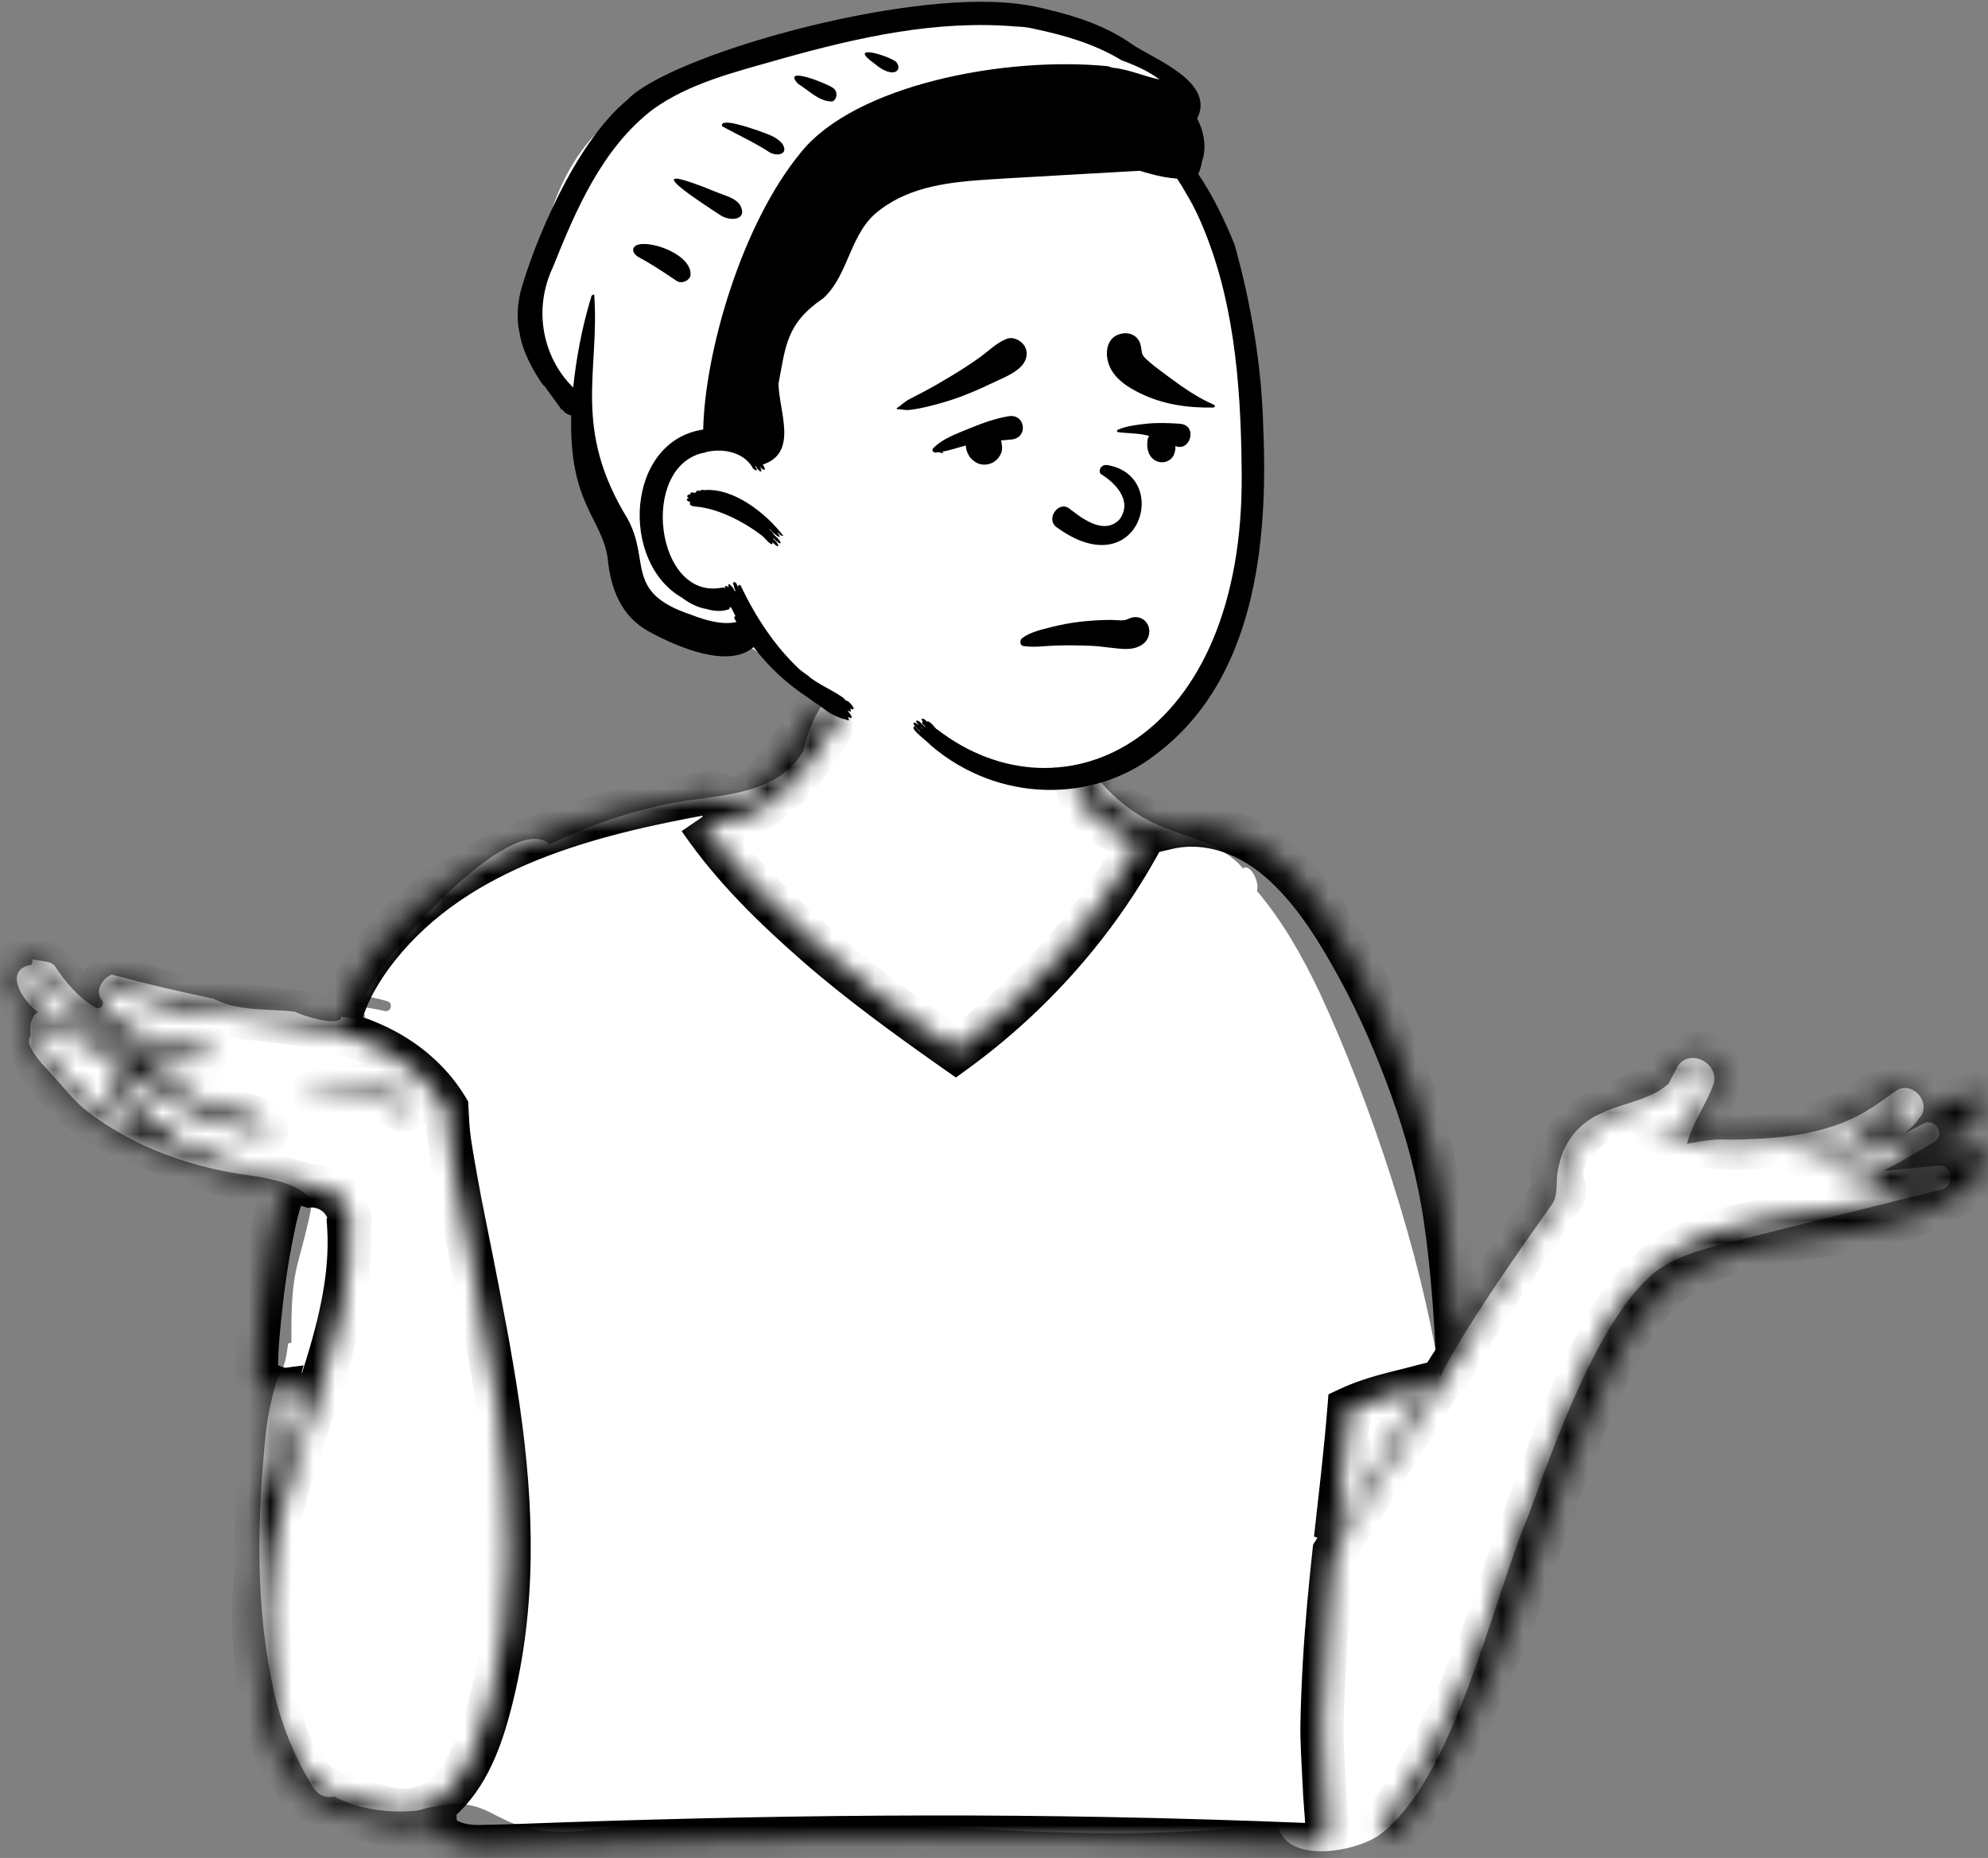 <svg width="92" height="86" viewBox="0 0 92 86" fill="none" xmlns="http://www.w3.org/2000/svg">
<rect x="0" y="0" width="92" height="86" fill="#808080" stroke="none"/>
<path fill-rule="evenodd" clip-rule="evenodd" d="M87.15 54.2C87.952 53.782 88.735 53.327 89.505 52.854C90.048 52.529 89.568 51.711 89.011 52.007C88.726 52.158 88.443 52.31 88.158 52.461C88.382 52.268 88.59 52.058 88.776 51.829L88.763 51.816C89.481 51.174 88.559 49.961 87.743 50.489C87.023 51.01 86.297 51.543 85.47 51.886C83.76 52.611 81.872 52.731 80.035 52.752C79.363 52.702 78.721 52.818 78.069 52.948C78.325 51.923 78.965 51.148 79.304 50.155C79.554 49.153 78.107 48.47 77.594 49.433C77.468 49.67 77.347 49.91 77.23 50.15C76.121 51.158 74.27 51.07 73.151 52.152C72.514 52.717 72.202 53.484 72.079 54.254C71.995 54.777 72.125 55.301 71.809 55.764C70.281 57.925 67.866 61.341 66.639 63.719C65.771 58.067 63.452 51.077 61.056 45.91C60.264 44.257 59.358 42.642 58.168 41.241C58.303 40.774 57.827 39.945 57.524 40.2C56.593 39.063 54.946 38.768 53.622 38.202C51.834 37.438 50.351 35.85 49.622 34.045C48.685 30.608 46.38 30.171 43.181 30.323C40.121 30.319 37.857 31.628 37.189 34.742C35.832 37.106 32.629 36.715 30.324 37.341C28.635 37.726 26.996 38.323 25.439 39.08C23.706 37.437 17.499 44.333 16.935 46.107C17.267 46.172 17.598 46.249 17.925 46.343C18.216 46.427 18.094 46.867 17.8 46.797C17.434 46.709 17.066 46.649 16.697 46.607C16.685 46.642 16.675 46.677 16.668 46.712C16.627 46.709 16.585 46.706 16.544 46.703C16.636 46.751 16.724 46.806 16.81 46.878C17.019 47.051 16.747 47.385 16.526 47.247C16.317 47.091 16.043 47.116 15.793 47.063C15.778 47.578 13.94 47.002 13.654 46.831C12.385 46.673 11.08 46.843 9.895 46.231C8.319 45.9 6.731 45.533 5.172 45.11C4.76 45.271 4.372 45.846 4.7 46.269C4.884 46.461 4.647 46.774 4.415 46.638C3.637 46.18 3.035 45.465 2.524 44.694C2.284 44.452 1.857 44.504 1.535 44.404C1.491 44.481 1.466 44.568 1.466 44.656C0.097 44.882 1.074 46.376 1.762 46.842C1.397 47.08 1.383 47.545 1.415 47.934C1.338 48.072 1.312 48.244 1.379 48.399C1.637 48.992 2.194 49.492 2.617 49.972C3.085 50.503 3.501 51.036 4.07 51.467C6.238 53.119 8.855 54.042 11.539 54.404C12.492 54.55 13.863 54.774 14.453 55.58C14.309 56.535 14.043 57.453 13.801 58.385C13.464 59.623 13.487 60.918 13.483 62.18C13.435 62.142 13.345 62.15 13.332 62.222C13.253 62.745 13.195 63.28 12.877 63.719C12.598 64.536 12.412 65.408 12.308 66.266C11.891 70.336 11.791 74.527 12.732 78.533C13.096 80.02 13.687 81.432 14.492 82.733C14.732 83.121 15.117 83.235 15.464 83.159C16.624 83.761 18.085 83.954 19.335 83.801C23.596 82.595 22.111 85.499 28.087 84.61C38.4 83.296 48.823 85.877 59.115 84.362C59.368 86.319 62.687 85.757 63.839 84.93C67.295 82.362 69.011 74.231 70.746 70.106C71.938 66.854 73.934 61.096 76.549 58.914C77.333 58.301 78.28 57.979 79.229 57.718C82.767 56.807 86.319 55.945 89.865 55.059C90.466 54.911 90.358 53.886 89.715 53.952C88.862 54.039 88.005 54.118 87.15 54.2Z" fill="white"/>
<mask id="path-2-inside-1_32_1000" fill="white">
<path fill-rule="evenodd" clip-rule="evenodd" d="M8.376 53.59C8.136 53.561 7.901 53.475 7.668 53.408C7.312 53.304 6.963 53.183 6.619 53.044C5.909 52.76 5.221 52.424 4.576 52.013C3.533 51.349 2.613 50.497 1.918 49.471L1.87 49.4C1.474 48.796 0.742 47.456 1.562 46.997C1.034 46.556 0.534 45.763 0.562 45.151C0.602 44.285 1.664 44.297 2.213 44.664C2.573 44.904 2.842 45.241 3.112 45.572C3.411 45.94 3.731 46.29 4.063 46.628C4.151 46.717 4.24 46.804 4.33 46.89L4.421 46.976C4.407 46.942 4.395 46.908 4.384 46.873C4.201 46.302 4.419 45.559 4.99 45.298C5.339 45.138 5.702 45.236 6.041 45.371L6.093 45.393C6.548 45.581 7.01 45.748 7.484 45.882C9.418 46.427 11.437 46.518 13.419 46.79C14.182 46.896 14.96 47.029 15.72 47.225C16.009 45.995 16.72 44.816 17.49 43.847C21.18 39.207 27.265 37.673 32.832 36.681C33.34 36.591 33.76 37.263 34.056 37.104C34.615 36.803 35.108 36.377 35.54 35.914C36.462 34.927 37.116 33.767 37.884 32.667C38.264 32.124 39.138 32.61 38.785 33.193L38.612 33.478C37.902 34.645 37.115 35.849 36.095 36.754C35.553 37.234 34.952 37.614 34.265 37.851C33.744 38.03 33.013 38.181 32.443 38.008L32.375 37.908C32.397 37.941 32.42 37.974 32.443 38.008C33.931 40.163 35.798 41.987 37.765 43.708C39.75 45.444 41.892 46.999 44.047 48.52L44.227 48.646C47.737 46.087 50.703 42.748 52.783 38.934C52.347 38.881 51.916 38.602 51.543 38.394C51.094 38.142 50.672 37.841 50.343 37.44C49.627 36.567 49.72 35.443 49.591 34.383C49.583 34.318 49.67 34.301 49.71 34.334C50.098 34.657 50.235 35.185 50.397 35.642C50.575 36.143 50.777 36.557 51.187 36.91C51.568 37.238 52.033 37.48 52.485 37.696C52.718 37.806 53.875 38.09 54.007 38.325C56.005 37.856 57.952 38.666 59.433 40.033C60.863 41.353 61.913 43.07 62.84 44.765C63.83 46.573 64.64 48.458 65.339 50.395C66.047 52.361 66.589 54.371 66.888 56.441C67.139 58.185 67.294 59.958 67.394 61.722L67.406 61.943C68.884 59.623 70.4 57.328 71.946 55.053C71.595 54.115 71.984 53.157 72.642 52.432C73.372 51.63 74.382 51.257 75.347 50.823L75.474 50.766C75.939 50.554 76.403 50.32 76.805 50.002C77.192 49.696 77.476 49.273 77.883 48.99C78.475 48.578 79.55 48.666 79.577 49.566C79.591 50.06 79.379 50.601 79.185 51.045C78.965 51.547 78.668 52.002 78.316 52.42C78.299 52.439 78.282 52.454 78.263 52.467L78.25 52.475C78.737 52.556 79.228 52.621 79.728 52.643C80.738 52.69 81.758 52.615 82.746 52.402C83.758 52.185 84.738 51.831 85.648 51.338C86.426 50.917 87.147 50.372 88.03 50.243C88.111 50.231 88.193 50.223 88.278 50.218C88.419 50.21 88.56 50.376 88.504 50.516C88.474 50.593 88.442 50.669 88.406 50.745C88.101 51.417 87.632 52.07 87.048 52.565L87.003 52.603C87.209 52.532 87.412 52.452 87.612 52.361C88.786 51.833 89.85 51.035 91.109 50.714C91.168 50.698 91.229 50.684 91.289 50.671C91.678 50.587 91.883 51.01 91.654 51.299C91.618 51.346 91.581 51.393 91.543 51.438C90.981 52.135 90.362 52.782 89.679 53.363C89.445 53.562 89.204 53.754 88.958 53.938C88.854 54.016 88.75 54.092 88.645 54.167L88.593 54.204C88.716 54.117 88.837 54.029 88.958 53.938C89.728 53.705 90.488 53.428 91.231 53.123C91.526 53.001 91.756 53.3 91.787 53.546C91.892 54.369 90.977 54.965 90.382 55.361C89.785 55.759 89.129 56.061 88.456 56.304C87.162 56.771 85.804 56.983 84.448 57.173L83.789 57.265C81.182 57.629 78.458 58.065 76.587 60.093C75.539 61.23 74.829 62.642 74.18 64.031C73.532 65.419 72.963 66.844 72.422 68.276C71.862 69.759 71.374 71.269 70.856 72.766C70.38 74.141 69.811 75.499 69.248 76.842L69.159 77.054C67.963 79.91 66.535 82.6 64.545 84.984C64.216 85.377 63.686 84.819 63.989 84.429C66.071 81.746 67.52 78.579 68.716 75.421C69.26 73.983 69.716 72.512 70.239 71.067L70.55 70.209C70.966 69.064 71.385 67.921 71.823 66.786C72.376 65.349 72.984 63.93 73.681 62.557L73.754 62.413C74.436 61.088 75.246 59.783 76.361 58.78C78.367 56.975 81.035 56.542 83.617 56.199L84.428 56.092C85.52 55.947 86.614 55.787 87.675 55.496C88.287 55.328 88.886 55.114 89.448 54.818C89.672 54.7 89.891 54.572 90.102 54.43C89.499 54.607 88.887 54.752 88.265 54.865C87.96 54.921 87.658 54.963 87.358 54.992C86.584 55.069 85.815 55.065 85.022 55.024C84.954 55.02 84.933 54.914 85.005 54.901C85.557 54.803 86.11 54.68 86.661 54.547L86.826 54.506C86.829 54.415 86.865 54.318 86.941 54.225C87.215 53.892 87.735 53.721 88.096 53.486C88.475 53.239 88.841 52.973 89.19 52.688C89.51 52.427 89.817 52.152 90.112 51.864L90.2 51.777C90.171 51.806 90.141 51.835 90.112 51.864C89.315 52.232 88.559 52.704 87.727 52.995C87.065 53.227 86.371 53.384 85.671 53.439L85.628 53.443L85.584 53.446C84.854 53.498 84.118 53.477 83.398 53.635C83.318 53.653 83.293 53.545 83.365 53.514C83.994 53.253 84.648 53.152 85.308 53.03C85.323 52.978 85.359 52.932 85.421 52.903L85.591 52.822C86.094 52.58 86.564 52.336 86.982 51.944C87.352 51.597 87.66 51.191 87.891 50.742C86.966 50.945 86.154 51.645 85.313 52.039C84.396 52.469 83.427 52.777 82.431 52.953L82.317 52.972C80.456 53.283 78.217 53.243 76.55 52.276C76.496 52.244 76.535 52.173 76.59 52.181C77.063 52.259 77.531 52.351 77.999 52.432C77.908 52.348 77.867 52.198 77.973 52.077C78.393 51.596 78.726 51.045 78.938 50.442L78.979 50.324C79.077 50.045 79.243 49.611 79.074 49.359C78.912 49.118 78.532 49.151 78.306 49.253C77.834 49.466 77.519 49.998 77.121 50.319C76.688 50.669 76.194 50.929 75.689 51.161L75.582 51.21C74.709 51.603 73.775 51.933 73.089 52.627C72.719 53 72.401 53.465 72.295 53.987C72.246 54.227 72.246 54.473 72.31 54.711C72.361 54.896 72.468 55.01 72.407 55.199C72.327 55.443 72.044 55.734 71.898 55.951C71.729 56.201 71.561 56.452 71.393 56.704C71.057 57.206 70.722 57.71 70.388 58.214C69.719 59.222 69.057 60.235 68.401 61.251C68.188 61.581 67.975 61.913 67.763 62.244L67.445 62.742L67.277 63.004L66.991 63.454C67.001 63.496 67 63.54 66.987 63.578C66.938 63.717 66.847 63.812 66.733 63.881L66.713 63.893C65.042 66.533 63.397 69.19 61.736 71.837C61.648 72.645 61.565 73.453 61.493 74.262C61.329 76.092 61.217 77.927 61.181 79.764C61.164 80.654 61.235 81.548 61.274 82.437C61.292 82.861 61.318 83.284 61.352 83.708L61.376 84.008C61.409 84.42 61.428 84.83 61.28 85.223C61.148 85.568 60.747 85.645 60.51 85.382C57.415 85.258 54.317 85.163 51.219 85.104C45.674 84.998 40.127 85.014 34.581 85.121C31.795 85.175 29.009 85.251 26.225 85.346C24.853 85.391 23.48 85.455 22.107 85.474C21.368 85.484 20.204 85.215 20.144 84.383L20.142 84.358C20.05 84.383 19.954 84.403 19.857 84.418C19.813 84.424 19.771 84.423 19.733 84.414L19.713 84.409C18.611 84.744 17.216 84.265 16.169 83.986L16.082 83.963C15.082 83.703 14.279 83.33 13.623 82.501C12.476 81.051 12.085 79.104 11.881 77.308C11.69 75.619 11.679 73.899 11.912 72.213C11.774 70.839 11.908 69.421 12.064 68.055C12.141 67.38 12.231 66.705 12.339 66.034C12.399 65.659 12.479 65.287 12.559 64.917C12.591 64.769 12.618 64.61 12.659 64.456L12.677 64.39C12.552 64.407 12.415 64.38 12.283 64.307C11.968 64.134 11.876 63.784 11.871 63.449C11.854 62.439 11.974 61.4 12.081 60.397C12.188 59.395 12.335 58.389 12.528 57.4L12.578 57.144C12.724 56.404 12.891 55.64 13.185 54.945C12.08 54.757 10.978 54.557 9.906 54.217C9.383 54.051 8.868 53.843 8.376 53.59ZM66.047 64.099C66.029 64.103 66.013 64.108 65.996 64.113C65.555 64.236 65.108 64.341 64.664 64.454C63.895 64.647 63.143 64.863 62.428 65.199C62.278 67.089 62.056 68.972 61.845 70.857L61.803 71.234C62.127 70.632 62.459 70.036 62.806 69.447C63.862 67.65 64.943 65.868 66.047 64.099ZM12.947 64.286C12.949 64.511 12.902 64.744 12.877 64.96C12.836 65.311 12.803 65.663 12.762 66.014C12.677 66.719 12.605 67.424 12.553 68.132C12.519 68.583 12.497 69.036 12.478 69.49C12.922 67.831 13.51 66.208 14.069 64.583C13.975 64.573 13.88 64.55 13.781 64.524L13.616 64.48C13.518 64.454 13.2 64.376 12.947 64.286ZM67.445 62.742L67.448 62.816C67.46 63.08 67.302 63.229 67.11 63.267C67.221 63.092 67.333 62.917 67.445 62.742ZM16.639 50.24C17.106 50.281 17.564 50.38 18.001 50.553L18.044 50.569C18.367 50.694 18.839 50.85 18.945 51.195C18.975 51.293 18.895 51.374 18.803 51.382C18.453 51.41 18.039 51.034 17.714 50.907C17.352 50.766 16.973 50.661 16.59 50.605C15.727 50.48 14.828 50.575 14.017 50.889C13.969 50.908 13.94 50.832 13.983 50.809C14.8 50.364 15.709 50.157 16.639 50.24ZM6.732 52.478C6.678 52.43 6.624 52.38 6.571 52.33C6.151 51.933 5.779 51.47 5.504 50.961L5.432 50.823C5.207 50.389 4.932 49.771 5.459 49.458C5.774 49.271 6.153 49.318 6.504 49.431C6.526 49.438 6.549 49.447 6.572 49.454C6.728 49.509 6.88 49.575 7.014 49.637C7.599 49.906 8.115 50.297 8.656 50.641C9.241 51.014 9.819 51.253 10.495 51.393L10.559 51.406C11.193 51.531 11.88 51.611 12.323 52.133C12.434 52.264 12.332 52.511 12.14 52.446C10.917 52.034 9.623 51.943 8.5 51.266C8.035 50.986 7.595 50.664 7.119 50.398C6.867 50.257 6.607 50.134 6.329 50.05L6.178 50.005C6.089 49.979 5.983 49.953 5.912 49.979C5.776 50.026 5.819 50.099 5.861 50.225L5.865 50.238C6.195 51.257 7.135 52.11 8.006 52.675C8.205 52.804 8.41 52.924 8.618 53.034C10.028 53.785 11.606 54.135 13.155 54.55C13.155 54.55 14.051 54.8 14.348 54.894C14.678 54.866 15.055 54.983 15.304 55.123C15.546 55.258 15.741 55.44 15.888 55.653C15.888 55.653 16.03 55.772 16.056 55.954C16.13 56.124 16.18 56.307 16.205 56.498C16.219 56.61 16.191 56.697 16.138 56.757C16.298 59.215 15.634 61.658 14.885 63.994L14.811 64.224L14.764 64.37C13.956 66.846 13.03 69.304 12.616 71.885C12.34 73.61 12.349 75.395 12.551 77.127L12.566 77.247C12.765 78.884 13.15 80.722 14.192 82.04C14.723 82.713 15.353 83.011 16.158 83.228L16.202 83.24C16.93 83.431 17.682 83.703 18.433 83.785C19.13 83.862 19.714 83.602 20.341 83.36L20.342 83.359C21.663 82.19 22.263 80.489 22.706 78.771C23.855 74.326 23.713 69.713 23.061 65.203C22.721 62.847 22.259 60.511 21.799 58.176C21.569 57.009 21.32 55.844 21.114 54.673L20.992 53.984C20.924 53.601 20.859 53.218 20.803 52.833C20.728 52.316 20.706 51.807 20.68 51.286C20.047 50.238 19.128 49.374 18.064 48.755C17.302 48.312 16.496 48.004 15.663 47.781C13.284 47.14 10.689 47.185 8.295 46.692C7.49 46.526 6.727 46.281 5.963 45.986L5.859 45.946C5.509 45.81 5.152 45.734 4.978 46.146C4.855 46.44 4.928 46.745 5.114 46.992C5.569 47.596 6.483 47.876 7.172 48.094C7.586 48.225 8.009 48.33 8.436 48.407C8.864 48.484 9.293 48.504 9.703 48.655C9.862 48.713 9.893 48.964 9.703 49.009C9.183 49.13 8.66 49.026 8.143 48.925C7.576 48.813 7.017 48.654 6.473 48.453C6.373 48.416 6.269 48.377 6.164 48.336L6.084 48.304C6.166 48.364 6.248 48.423 6.331 48.481C6.353 48.497 6.34 48.538 6.311 48.528C5.033 48.052 3.871 47.192 2.97 46.175L2.925 46.124C2.608 45.76 1.885 44.661 1.276 44.967C0.704 45.254 1.679 46.361 2.05 46.813L2.093 46.866C2.514 46.877 2.922 47.14 3.263 47.351C3.856 47.718 4.476 48.034 5.107 48.33C6.361 48.92 7.693 49.335 8.934 49.954C8.951 49.963 8.938 49.984 8.923 49.982C8.132 49.856 7.351 49.655 6.587 49.405L6.553 49.394L6.519 49.383C6.042 49.226 5.572 49.05 5.109 48.861C4.595 48.651 4.092 48.416 3.604 48.148C3.162 47.907 2.672 47.473 2.16 47.409C2.105 47.402 2.057 47.401 2.014 47.405C1.426 47.454 1.913 48.428 2.077 48.719C2.346 49.197 2.67 49.639 3.042 50.042C3.796 50.861 4.71 51.51 5.699 52.015C6.036 52.187 6.382 52.339 6.732 52.478Z"/>
</mask>
<path d="M8.376 53.59L8.833 52.701L8.675 52.62L8.499 52.598L8.376 53.59ZM7.668 53.408L7.388 54.368L7.391 54.369L7.668 53.408ZM6.619 53.044L6.992 52.117L6.99 52.116L6.619 53.044ZM4.576 52.013L4.038 52.856L4.039 52.857L4.576 52.013ZM1.918 49.471L1.086 50.026L1.09 50.032L1.918 49.471ZM1.87 49.4L1.034 49.949L1.038 49.955L1.87 49.4ZM1.562 46.997L2.05 47.87L3.319 47.161L2.203 46.23L1.562 46.997ZM0.562 45.151L-0.437 45.105L-0.437 45.105L0.562 45.151ZM2.213 44.664L2.769 43.832L2.769 43.832L2.213 44.664ZM3.112 45.572L3.888 44.941L3.887 44.94L3.112 45.572ZM4.063 46.628L3.35 47.329L3.351 47.33L4.063 46.628ZM4.33 46.89L3.642 47.616L3.646 47.619L4.33 46.89ZM4.421 46.976L3.737 47.705L5.344 46.59L4.421 46.976ZM4.384 46.873L5.339 46.575L5.336 46.567L4.384 46.873ZM4.99 45.298L4.574 44.389L4.574 44.389L4.99 45.298ZM6.041 45.371L6.423 44.447L6.412 44.443L6.041 45.371ZM6.093 45.393L5.71 46.316L5.71 46.317L6.093 45.393ZM7.484 45.882L7.212 46.844L7.213 46.844L7.484 45.882ZM13.419 46.79L13.556 45.8L13.555 45.8L13.419 46.79ZM15.72 47.225L15.47 48.193L16.459 48.448L16.693 47.454L15.72 47.225ZM17.49 43.847L16.707 43.224L16.707 43.224L17.49 43.847ZM32.832 36.681L32.657 35.697L32.657 35.697L32.832 36.681ZM34.056 37.104L33.582 36.223L33.582 36.223L34.056 37.104ZM35.54 35.914L36.271 36.597L36.271 36.597L35.54 35.914ZM37.884 32.667L37.064 32.093L37.064 32.094L37.884 32.667ZM38.785 33.193L39.64 33.712L39.641 33.71L38.785 33.193ZM38.612 33.478L39.467 33.998L39.468 33.996L38.612 33.478ZM36.095 36.754L36.759 37.502L36.759 37.501L36.095 36.754ZM34.265 37.851L34.59 38.797L34.591 38.797L34.265 37.851ZM32.443 38.008L31.62 38.575L31.62 38.576L32.443 38.008ZM32.375 37.908L33.199 37.342L31.547 38.469L32.375 37.908ZM37.765 43.708L37.106 44.46L37.106 44.461L37.765 43.708ZM44.047 48.52L43.47 49.337L43.472 49.338L44.047 48.52ZM44.227 48.646L43.652 49.465L44.237 49.876L44.816 49.454L44.227 48.646ZM52.783 38.934L53.661 39.413L54.368 38.118L52.903 37.941L52.783 38.934ZM51.543 38.394L51.053 39.266L51.055 39.267L51.543 38.394ZM50.343 37.44L49.57 38.075L49.571 38.075L50.343 37.44ZM49.591 34.383L48.598 34.501L48.598 34.505L49.591 34.383ZM49.71 34.334L50.349 33.565L50.346 33.562L49.71 34.334ZM50.397 35.642L49.454 35.976L49.455 35.977L50.397 35.642ZM51.187 36.91L51.84 36.152L51.84 36.152L51.187 36.91ZM52.485 37.696L52.054 38.598L52.057 38.599L52.485 37.696ZM54.007 38.325L53.134 38.813L53.502 39.47L54.235 39.298L54.007 38.325ZM59.433 40.033L58.754 40.768L58.754 40.768L59.433 40.033ZM62.84 44.765L61.963 45.245L61.963 45.245L62.84 44.765ZM65.339 50.395L66.279 50.056L66.279 50.056L65.339 50.395ZM66.888 56.441L65.898 56.583L65.898 56.584L66.888 56.441ZM67.394 61.722L68.392 61.667L68.392 61.666L67.394 61.722ZM67.406 61.943L66.407 61.998L66.579 65.099L68.249 62.48L67.406 61.943ZM71.946 55.053L72.773 55.616L73.064 55.187L72.883 54.702L71.946 55.053ZM72.642 52.432L71.903 51.759L71.902 51.759L72.642 52.432ZM75.347 50.823L75.757 51.736L75.76 51.734L75.347 50.823ZM75.474 50.766L75.886 51.677L75.889 51.676L75.474 50.766ZM76.805 50.002L77.425 50.787L77.427 50.786L76.805 50.002ZM77.883 48.99L78.454 49.812L78.454 49.811L77.883 48.99ZM79.577 49.566L80.577 49.537L80.577 49.535L79.577 49.566ZM79.185 51.045L80.101 51.447L80.101 51.446L79.185 51.045ZM78.316 52.42L79.079 53.066L79.08 53.064L78.316 52.42ZM78.263 52.467L78.802 53.309L78.812 53.303L78.822 53.296L78.263 52.467ZM78.25 52.475L77.712 51.632L75.513 53.037L78.087 53.462L78.25 52.475ZM79.728 52.643L79.774 51.644L79.773 51.644L79.728 52.643ZM82.746 52.402L82.536 51.425L82.536 51.425L82.746 52.402ZM85.648 51.338L85.172 50.458L85.172 50.459L85.648 51.338ZM88.03 50.243L88.174 51.233L88.183 51.231L88.03 50.243ZM88.278 50.218L88.223 49.22L88.221 49.22L88.278 50.218ZM88.504 50.516L87.576 50.145L87.574 50.148L88.504 50.516ZM88.406 50.745L87.498 50.328L87.496 50.331L88.406 50.745ZM87.048 52.565L87.689 53.332L87.695 53.328L87.048 52.565ZM87.003 52.603L86.362 51.835L87.329 53.548L87.003 52.603ZM87.612 52.361L87.201 51.45L87.201 51.45L87.612 52.361ZM91.109 50.714L91.356 51.683L91.363 51.681L91.109 50.714ZM91.289 50.671L91.079 49.693L91.073 49.694L91.289 50.671ZM91.654 51.299L90.87 50.679L90.866 50.684L91.654 51.299ZM91.543 51.438L90.777 50.796L90.77 50.803L90.764 50.811L91.543 51.438ZM89.679 53.363L90.326 54.125L90.327 54.124L89.679 53.363ZM88.958 53.938L88.359 53.137L88.356 53.139L88.958 53.938ZM88.645 54.167L89.222 54.984L89.226 54.981L88.645 54.167ZM88.593 54.204L88.016 53.387L89.17 55.021L88.593 54.204ZM91.231 53.123L90.85 52.198L90.85 52.198L91.231 53.123ZM91.787 53.546L90.795 53.672L90.795 53.673L91.787 53.546ZM90.382 55.361L89.828 54.528L89.827 54.529L90.382 55.361ZM88.456 56.304L88.117 55.363L88.116 55.363L88.456 56.304ZM84.448 57.173L84.586 58.163L84.587 58.163L84.448 57.173ZM83.789 57.265L83.651 56.274L83.651 56.274L83.789 57.265ZM76.587 60.093L75.852 59.415L75.852 59.415L76.587 60.093ZM74.18 64.031L73.274 63.608L73.274 63.608L74.18 64.031ZM72.422 68.276L73.358 68.63L73.358 68.629L72.422 68.276ZM70.856 72.766L71.801 73.094L71.801 73.093L70.856 72.766ZM69.248 76.842L68.326 76.456L68.325 76.457L69.248 76.842ZM69.159 77.054L70.082 77.441L70.082 77.44L69.159 77.054ZM64.545 84.984L63.777 84.343L63.777 84.343L64.545 84.984ZM63.989 84.429L64.779 85.043L64.779 85.042L63.989 84.429ZM68.716 75.421L69.651 75.775L69.651 75.775L68.716 75.421ZM70.239 71.067L69.299 70.726L69.299 70.726L70.239 71.067ZM70.55 70.209L69.611 69.867L69.61 69.867L70.55 70.209ZM71.823 66.786L72.756 67.145L72.756 67.145L71.823 66.786ZM73.681 62.557L72.79 62.102L72.789 62.105L73.681 62.557ZM73.754 62.413L72.865 61.955L72.864 61.958L73.754 62.413ZM76.361 58.78L77.029 59.524L77.029 59.524L76.361 58.78ZM83.617 56.199L83.486 55.208L83.485 55.208L83.617 56.199ZM84.428 56.092L84.559 57.084L84.56 57.084L84.428 56.092ZM87.675 55.496L87.411 54.532L87.41 54.532L87.675 55.496ZM89.448 54.818L88.984 53.932L88.982 53.933L89.448 54.818ZM90.102 54.43L90.657 55.262L89.82 53.471L90.102 54.43ZM88.265 54.865L88.086 53.882L88.085 53.882L88.265 54.865ZM87.358 54.992L87.261 53.996L87.259 53.997L87.358 54.992ZM85.022 55.024L84.962 56.022L84.97 56.022L85.022 55.024ZM85.005 54.901L84.83 53.916L84.823 53.917L85.005 54.901ZM86.661 54.547L86.896 55.519L86.898 55.518L86.661 54.547ZM86.826 54.506L87.064 55.478L87.801 55.298L87.826 54.539L86.826 54.506ZM86.941 54.225L86.168 53.591L86.166 53.593L86.941 54.225ZM88.096 53.486L87.55 52.648L87.55 52.648L88.096 53.486ZM89.19 52.688L88.559 51.913L88.558 51.913L89.19 52.688ZM90.2 51.777L90.907 52.484L89.5 51.063L90.2 51.777ZM87.727 52.995L87.397 52.051L87.395 52.051L87.727 52.995ZM85.671 53.439L85.592 52.442L85.586 52.443L85.671 53.439ZM85.628 53.443L85.687 54.441L85.7 54.44L85.713 54.439L85.628 53.443ZM85.584 53.446L85.525 52.447L85.512 52.448L85.584 53.446ZM83.398 53.635L83.184 52.658L83.183 52.659L83.398 53.635ZM83.365 53.514L82.981 52.591L82.974 52.594L83.365 53.514ZM85.308 53.03L85.49 54.013L86.107 53.899L86.273 53.294L85.308 53.03ZM85.421 52.903L85.849 53.806L85.851 53.805L85.421 52.903ZM85.591 52.822L86.021 53.724L86.024 53.723L85.591 52.822ZM86.982 51.944L87.666 52.673L87.667 52.673L86.982 51.944ZM87.891 50.742L88.78 51.199L89.75 49.31L87.676 49.765L87.891 50.742ZM85.313 52.039L84.889 51.133L84.888 51.134L85.313 52.039ZM82.431 52.953L82.601 53.938L82.604 53.937L82.431 52.953ZM82.317 52.972L82.482 53.959L82.488 53.958L82.317 52.972ZM76.55 52.276L76.042 53.137L76.048 53.141L76.55 52.276ZM76.59 52.181L76.751 51.195L76.743 51.193L76.59 52.181ZM77.999 52.432L77.829 53.417L81.21 54.002L78.673 51.692L77.999 52.432ZM77.973 52.077L78.723 52.738L78.726 52.735L77.973 52.077ZM78.938 50.442L79.882 50.775L79.883 50.769L78.938 50.442ZM78.979 50.324L78.035 49.994L78.034 49.997L78.979 50.324ZM79.074 49.359L79.904 48.802L79.904 48.802L79.074 49.359ZM78.306 49.253L77.897 48.34L77.895 48.341L78.306 49.253ZM77.121 50.319L76.494 49.54L76.493 49.541L77.121 50.319ZM75.689 51.161L76.103 52.072L76.107 52.07L75.689 51.161ZM75.582 51.21L75.993 52.122L75.996 52.12L75.582 51.21ZM73.089 52.627L73.799 53.331L73.799 53.331L73.089 52.627ZM72.295 53.987L71.315 53.788L71.315 53.789L72.295 53.987ZM72.31 54.711L71.345 54.971L71.346 54.975L72.31 54.711ZM72.407 55.199L73.357 55.512L73.358 55.507L72.407 55.199ZM71.898 55.951L72.727 56.511L72.729 56.508L71.898 55.951ZM71.393 56.704L70.561 56.148L70.561 56.148L71.393 56.704ZM70.388 58.214L69.555 57.66L69.554 57.661L70.388 58.214ZM68.401 61.251L67.561 60.708L67.561 60.708L68.401 61.251ZM67.763 62.244L66.92 61.706L66.92 61.706L67.763 62.244ZM67.277 63.004L66.435 62.466L66.433 62.468L67.277 63.004ZM66.991 63.454L66.147 62.917L65.92 63.275L66.018 63.687L66.991 63.454ZM66.987 63.578L67.93 63.909L67.931 63.908L66.987 63.578ZM66.733 63.881L67.243 64.741L67.251 64.736L66.733 63.881ZM66.713 63.893L66.204 63.032L65.997 63.155L65.868 63.358L66.713 63.893ZM61.736 71.837L60.889 71.305L60.767 71.5L60.742 71.728L61.736 71.837ZM61.493 74.262L60.497 74.173V74.173L61.493 74.262ZM61.181 79.764L62.181 79.784V79.784L61.181 79.764ZM61.274 82.437L60.275 82.48L60.275 82.481L61.274 82.437ZM61.352 83.708L60.355 83.787L60.355 83.789L61.352 83.708ZM61.376 84.008L62.373 83.928L62.373 83.927L61.376 84.008ZM61.28 85.223L62.214 85.579L62.216 85.576L61.28 85.223ZM60.51 85.382L61.253 84.712L60.971 84.4L60.55 84.383L60.51 85.382ZM51.219 85.104L51.2 86.104L51.2 86.104L51.219 85.104ZM34.581 85.121L34.562 84.122H34.561L34.581 85.121ZM26.225 85.346L26.258 86.345L26.258 86.345L26.225 85.346ZM22.107 85.474L22.094 84.474L22.093 84.474L22.107 85.474ZM20.144 84.383L19.146 84.44L19.146 84.447L19.146 84.454L20.144 84.383ZM20.142 84.358L21.141 84.3L21.07 83.073L19.883 83.392L20.142 84.358ZM19.857 84.418L19.707 83.429L19.705 83.429L19.857 84.418ZM19.733 84.414L19.472 85.379L19.49 85.384L19.509 85.388L19.733 84.414ZM19.713 84.409L19.974 83.443L19.697 83.368L19.422 83.452L19.713 84.409ZM16.169 83.986L16.426 83.02L16.425 83.019L16.169 83.986ZM16.082 83.963L16.339 82.996L16.334 82.995L16.082 83.963ZM13.623 82.501L12.839 83.122L12.839 83.122L13.623 82.501ZM11.881 77.308L10.887 77.421L10.887 77.421L11.881 77.308ZM11.912 72.213L12.902 72.35L12.918 72.232L12.907 72.114L11.912 72.213ZM12.064 68.055L13.058 68.169L13.058 68.168L12.064 68.055ZM12.339 66.034L13.326 66.193L13.326 66.192L12.339 66.034ZM12.559 64.917L13.536 65.13L13.536 65.13L12.559 64.917ZM12.659 64.456L11.696 64.186L11.694 64.193L11.692 64.2L12.659 64.456ZM12.677 64.39L13.64 64.66L14.05 63.199L12.546 63.399L12.677 64.39ZM12.283 64.307L12.765 63.431L12.764 63.43L12.283 64.307ZM11.871 63.449L12.871 63.432L12.871 63.432L11.871 63.449ZM12.081 60.397L11.086 60.29L11.086 60.291L12.081 60.397ZM12.528 57.4L11.546 57.208L11.546 57.209L12.528 57.4ZM12.578 57.144L11.597 56.951L11.596 56.953L12.578 57.144ZM13.185 54.945L14.106 55.334L14.598 54.171L13.352 53.959L13.185 54.945ZM9.906 54.217L9.603 55.17L9.604 55.171L9.906 54.217ZM66.047 64.099L66.895 64.629L68.177 62.574L65.819 63.126L66.047 64.099ZM65.996 64.113L66.266 65.076L66.273 65.073L65.996 64.113ZM64.664 64.454L64.907 65.424L64.91 65.423L64.664 64.454ZM62.428 65.199L62.003 64.294L61.477 64.541L61.431 65.12L62.428 65.199ZM61.845 70.857L60.851 70.745L60.851 70.746L61.845 70.857ZM61.803 71.234L60.809 71.123L62.683 71.708L61.803 71.234ZM62.806 69.447L63.668 69.954L63.668 69.954L62.806 69.447ZM12.947 64.286L13.281 63.344L11.932 62.865L11.947 64.297L12.947 64.286ZM12.877 64.96L13.87 65.076L13.87 65.076L12.877 64.96ZM12.762 66.014L13.755 66.133L13.755 66.132L12.762 66.014ZM12.553 68.132L13.55 68.206L13.55 68.205L12.553 68.132ZM12.478 69.49L11.479 69.447L13.444 69.748L12.478 69.49ZM14.069 64.583L15.014 64.908L15.424 63.717L14.171 63.588L14.069 64.583ZM13.781 64.524L13.523 65.49L13.524 65.49L13.781 64.524ZM13.616 64.48L13.874 63.514L13.865 63.511L13.616 64.48ZM67.448 62.816L66.449 62.856L66.449 62.861L67.448 62.816ZM67.11 63.267L66.266 62.731L65.013 64.704L67.305 64.248L67.11 63.267ZM16.639 50.24L16.551 51.236L16.551 51.236L16.639 50.24ZM18.001 50.553L17.635 51.483L17.641 51.485L18.001 50.553ZM18.044 50.569L17.683 51.502L17.683 51.502L18.044 50.569ZM18.945 51.195L19.902 50.904L19.901 50.902L18.945 51.195ZM18.803 51.382L18.883 52.378L18.888 52.378L18.803 51.382ZM17.714 50.907L18.078 49.976L18.077 49.975L17.714 50.907ZM16.59 50.605L16.445 51.595L16.446 51.595L16.59 50.605ZM14.017 50.889L13.656 49.957L13.655 49.957L14.017 50.889ZM13.983 50.809L14.447 51.695L14.454 51.691L14.461 51.688L13.983 50.809ZM6.732 52.478L6.363 53.408L7.394 51.729L6.732 52.478ZM6.571 52.33L5.884 53.057L5.887 53.059L6.571 52.33ZM5.504 50.961L4.619 51.426L4.624 51.436L5.504 50.961ZM5.432 50.823L4.543 51.282L4.547 51.288L5.432 50.823ZM5.459 49.458L5.969 50.318L5.97 50.318L5.459 49.458ZM6.504 49.431L6.196 50.383L6.208 50.387L6.504 49.431ZM6.572 49.454L6.902 48.511L6.896 48.508L6.572 49.454ZM7.014 49.637L6.593 50.544L6.597 50.546L7.014 49.637ZM8.656 50.641L9.193 49.798L9.193 49.798L8.656 50.641ZM10.495 51.393L10.293 52.372L10.295 52.373L10.495 51.393ZM10.559 51.406L10.359 52.386L10.365 52.387L10.559 51.406ZM12.323 52.133L13.086 51.487L13.085 51.486L12.323 52.133ZM12.14 52.446L12.462 51.499L12.46 51.498L12.14 52.446ZM8.5 51.266L9.016 50.409L9.015 50.409L8.5 51.266ZM7.119 50.398L7.607 49.525L7.607 49.525L7.119 50.398ZM6.329 50.05L6.62 49.093L6.613 49.091L6.329 50.05ZM6.178 50.005L6.461 49.046L6.458 49.045L6.178 50.005ZM5.912 49.979L6.239 50.924L6.249 50.92L5.912 49.979ZM5.861 50.225L6.813 49.917L6.81 49.91L5.861 50.225ZM5.865 50.238L4.914 50.545L4.914 50.545L5.865 50.238ZM8.006 52.675L8.55 51.836L8.55 51.836L8.006 52.675ZM8.618 53.034L9.088 52.151L9.086 52.151L8.618 53.034ZM13.155 54.55L13.424 53.587L13.414 53.584L13.155 54.55ZM14.348 54.894L14.047 55.847L14.234 55.907L14.431 55.89L14.348 54.894ZM15.304 55.123L14.815 55.995L14.816 55.996L15.304 55.123ZM15.888 55.653L15.065 56.221L15.142 56.334L15.248 56.421L15.888 55.653ZM16.056 55.954L15.066 56.094L15.085 56.23L15.139 56.355L16.056 55.954ZM16.205 56.498L17.197 56.374L17.197 56.368L16.205 56.498ZM16.138 56.757L15.386 56.098L15.113 56.409L15.14 56.822L16.138 56.757ZM14.885 63.994L15.837 64.3L15.838 64.299L14.885 63.994ZM14.811 64.224L15.762 64.535L15.763 64.531L14.811 64.224ZM14.764 64.37L13.813 64.059L13.813 64.06L14.764 64.37ZM12.616 71.885L13.604 72.044L13.604 72.044L12.616 71.885ZM12.551 77.127L11.558 77.243L11.559 77.246L12.551 77.127ZM12.566 77.247L11.573 77.365L11.573 77.368L12.566 77.247ZM14.192 82.04L14.977 81.42L14.976 81.42L14.192 82.04ZM16.158 83.228L15.898 84.194L15.899 84.194L16.158 83.228ZM16.202 83.24L15.943 84.206L15.948 84.207L16.202 83.24ZM18.433 83.785L18.324 84.78L18.325 84.78L18.433 83.785ZM20.341 83.36L20.702 84.292L20.896 84.217L21.044 84.071L20.341 83.36ZM20.342 83.359L19.68 82.61L19.659 82.628L19.64 82.647L20.342 83.359ZM22.706 78.771L21.738 78.52L21.738 78.521L22.706 78.771ZM23.061 65.203L22.071 65.346L22.071 65.346L23.061 65.203ZM21.799 58.176L22.78 57.982L22.78 57.982L21.799 58.176ZM21.114 54.673L22.099 54.5L22.099 54.498L21.114 54.673ZM20.992 53.984L20.007 54.158L20.007 54.159L20.992 53.984ZM20.803 52.833L21.793 52.689L21.793 52.689L20.803 52.833ZM20.68 51.286L21.678 51.236L21.666 50.985L21.536 50.769L20.68 51.286ZM18.064 48.755L17.561 49.619L17.561 49.62L18.064 48.755ZM15.663 47.781L15.403 48.746L15.405 48.747L15.663 47.781ZM8.295 46.692L8.496 45.712L8.496 45.712L8.295 46.692ZM5.963 45.986L5.602 46.919L5.603 46.919L5.963 45.986ZM5.859 45.946L5.496 46.878L5.498 46.878L5.859 45.946ZM4.978 46.146L4.057 45.758L4.057 45.758L4.978 46.146ZM5.114 46.992L4.315 47.593L4.315 47.593L5.114 46.992ZM7.172 48.094L7.474 47.141L7.473 47.14L7.172 48.094ZM9.703 48.655L9.358 49.594L9.36 49.594L9.703 48.655ZM9.703 49.009L9.931 49.983L9.932 49.983L9.703 49.009ZM8.143 48.925L7.95 49.906L7.951 49.907L8.143 48.925ZM6.473 48.453L6.821 47.515L6.817 47.514L6.473 48.453ZM6.164 48.336L5.796 49.266L5.798 49.267L6.164 48.336ZM6.084 48.304L6.452 47.374L5.497 49.114L6.084 48.304ZM6.331 48.481L5.753 49.297L5.753 49.297L6.331 48.481ZM6.311 48.528L5.962 49.465L5.974 49.47L6.311 48.528ZM2.97 46.175L2.218 46.834L2.221 46.838L2.97 46.175ZM2.925 46.124L2.172 46.781L2.173 46.783L2.925 46.124ZM1.276 44.967L1.724 45.861L1.725 45.861L1.276 44.967ZM2.05 46.813L2.826 46.183L2.823 46.179L2.05 46.813ZM2.093 46.866L1.317 47.497L1.607 47.854L2.066 47.866L2.093 46.866ZM3.263 47.351L2.737 48.201L2.737 48.201L3.263 47.351ZM5.107 48.33L5.532 47.425L5.531 47.425L5.107 48.33ZM8.934 49.954L9.41 49.075L9.395 49.067L9.381 49.06L8.934 49.954ZM8.923 49.982L8.765 50.969L8.774 50.971L8.782 50.972L8.923 49.982ZM6.587 49.405L6.898 48.455L6.888 48.452L6.587 49.405ZM6.553 49.394L6.234 50.342L6.243 50.345L6.253 50.348L6.553 49.394ZM6.519 49.383L6.839 48.435L6.831 48.433L6.519 49.383ZM5.109 48.861L5.487 47.935L5.486 47.935L5.109 48.861ZM3.604 48.148L4.084 47.271L4.083 47.271L3.604 48.148ZM2.16 47.409L2.033 48.401L2.036 48.401L2.16 47.409ZM2.014 47.405L2.098 48.402L2.11 48.401L2.014 47.405ZM2.077 48.719L2.949 48.23L2.948 48.227L2.077 48.719ZM3.042 50.042L3.777 49.365L3.777 49.364L3.042 50.042ZM5.699 52.015L5.244 52.906L5.244 52.906L5.699 52.015ZM8.499 52.598C8.364 52.581 8.268 52.541 7.946 52.447L7.391 54.369C7.535 54.41 7.909 54.54 8.253 54.583L8.499 52.598ZM7.948 52.448C7.624 52.354 7.306 52.243 6.992 52.117L6.245 53.972C6.619 54.122 6.999 54.255 7.388 54.368L7.948 52.448ZM6.99 52.116C6.326 51.849 5.695 51.54 5.113 51.17L4.039 52.857C4.747 53.308 5.493 53.67 6.247 53.972L6.99 52.116ZM5.114 51.17C4.171 50.569 3.355 49.809 2.746 48.911L1.09 50.032C1.871 51.185 2.896 52.128 4.038 52.856L5.114 51.17ZM2.75 48.917L2.702 48.845L1.038 49.955L1.086 50.026L2.75 48.917ZM2.706 48.851C2.524 48.574 2.311 48.192 2.224 47.877C2.18 47.718 2.192 47.663 2.189 47.68C2.176 47.743 2.12 47.831 2.05 47.87L1.074 46.124C0.595 46.392 0.323 46.82 0.229 47.282C0.144 47.699 0.211 48.102 0.297 48.412C0.469 49.032 0.82 49.622 1.034 49.949L2.706 48.851ZM2.203 46.23C2.036 46.09 1.855 45.875 1.723 45.644C1.582 45.396 1.559 45.238 1.561 45.197L-0.437 45.105C-0.463 45.675 -0.25 46.219 -0.016 46.632C0.228 47.06 0.56 47.463 0.921 47.764L2.203 46.23ZM1.561 45.197C1.562 45.191 1.561 45.212 1.546 45.249C1.53 45.287 1.505 45.327 1.471 45.361C1.404 45.429 1.349 45.433 1.369 45.43C1.39 45.426 1.442 45.424 1.513 45.44C1.585 45.455 1.636 45.481 1.657 45.495L2.769 43.832C2.292 43.514 1.63 43.354 1.024 43.46C0.706 43.516 0.344 43.657 0.049 43.954C-0.258 44.265 -0.416 44.67 -0.437 45.105L1.561 45.197ZM1.657 45.495C1.869 45.637 2.045 45.845 2.337 46.204L3.887 44.94C3.639 44.636 3.276 44.172 2.769 43.832L1.657 45.495ZM2.336 46.203C2.659 46.599 3 46.974 3.35 47.329L4.776 45.926C4.461 45.607 4.164 45.28 3.888 44.941L2.336 46.203ZM3.351 47.33C3.446 47.427 3.543 47.522 3.642 47.616L5.019 46.165C4.937 46.087 4.855 46.007 4.774 45.925L3.351 47.33ZM3.646 47.619L3.737 47.705L5.106 46.247L5.015 46.161L3.646 47.619ZM5.344 46.59C5.342 46.586 5.34 46.581 5.339 46.575L3.429 47.17C3.449 47.235 3.473 47.299 3.499 47.361L5.344 46.59ZM5.336 46.567C5.315 46.501 5.313 46.398 5.346 46.304C5.361 46.262 5.379 46.235 5.391 46.221C5.397 46.214 5.401 46.211 5.403 46.209C5.405 46.208 5.406 46.207 5.406 46.207L4.574 44.389C3.428 44.913 3.135 46.255 3.432 47.178L5.336 46.567ZM5.406 46.207C5.379 46.219 5.365 46.212 5.399 46.216C5.448 46.222 5.528 46.243 5.669 46.299L6.412 44.443C6.047 44.296 5.33 44.042 4.574 44.389L5.406 46.207ZM5.658 46.295L5.71 46.316L6.475 44.469L6.423 44.447L5.658 46.295ZM5.71 46.317C6.194 46.517 6.692 46.697 7.212 46.844L7.756 44.919C7.327 44.798 6.903 44.646 6.475 44.468L5.71 46.317ZM7.213 46.844C9.235 47.415 11.424 47.526 13.283 47.781L13.555 45.8C11.45 45.511 9.602 45.44 7.756 44.919L7.213 46.844ZM13.281 47.781C14.026 47.884 14.762 48.011 15.47 48.193L15.969 46.256C15.158 46.048 14.339 45.908 13.556 45.8L13.281 47.781ZM16.693 47.454C16.936 46.424 17.55 45.379 18.273 44.469L16.707 43.224C15.889 44.254 15.083 45.566 14.746 46.995L16.693 47.454ZM18.273 44.469C21.704 40.155 27.425 38.661 33.008 37.666L32.657 35.697C27.105 36.686 20.656 38.259 16.707 43.224L18.273 44.469ZM33.007 37.666C32.888 37.687 32.81 37.654 32.813 37.655C32.828 37.661 32.863 37.68 32.969 37.751C33.034 37.794 33.219 37.924 33.408 38.007C33.609 38.096 34.055 38.24 34.529 37.984L33.582 36.223C33.909 36.047 34.191 36.166 34.215 36.177C34.225 36.182 34.218 36.179 34.077 36.086C33.978 36.02 33.795 35.897 33.579 35.808C33.35 35.713 33.03 35.63 32.657 35.697L33.007 37.666ZM34.529 37.985C35.216 37.615 35.793 37.108 36.271 36.597L34.809 35.232C34.423 35.646 34.015 35.99 33.582 36.223L34.529 37.985ZM36.271 36.597C37.256 35.542 38.01 34.233 38.704 33.239L37.064 32.094C36.222 33.3 35.667 34.313 34.809 35.232L36.271 36.597ZM38.703 33.24C38.644 33.325 38.533 33.402 38.399 33.424C38.284 33.443 38.186 33.417 38.114 33.376C38.043 33.336 37.944 33.249 37.895 33.094C37.837 32.915 37.881 32.756 37.929 32.676L39.641 33.71C39.866 33.338 39.933 32.899 39.798 32.482C39.672 32.089 39.398 31.806 39.104 31.639C38.523 31.308 37.606 31.319 37.064 32.093L38.703 33.24ZM37.93 32.674L37.757 32.959L39.468 33.996L39.64 33.712L37.93 32.674ZM37.758 32.958C37.049 34.123 36.328 35.21 35.431 36.006L36.759 37.501C37.901 36.487 38.755 35.167 39.467 33.998L37.758 32.958ZM35.432 36.006C34.97 36.415 34.481 36.719 33.939 36.906L34.591 38.797C35.423 38.509 36.137 38.054 36.759 37.502L35.432 36.006ZM33.939 36.906C33.461 37.07 32.988 37.128 32.734 37.051L32.152 38.964C33.038 39.235 34.026 38.991 34.59 38.797L33.939 36.906ZM33.267 37.442L33.199 37.342L31.55 38.474L31.619 38.574L33.267 37.442ZM31.547 38.469C31.572 38.507 31.598 38.544 31.62 38.575L33.266 37.44C33.242 37.405 33.222 37.376 33.202 37.347L31.547 38.469ZM31.62 38.576C33.178 40.832 35.117 42.719 37.106 44.46L38.423 42.955C36.479 41.254 34.684 39.494 33.266 37.44L31.62 38.576ZM37.106 44.461C39.134 46.234 41.312 47.814 43.47 49.337L44.624 47.703C42.472 46.184 40.367 44.655 38.423 42.955L37.106 44.461ZM43.472 49.338L43.652 49.465L44.802 47.828L44.622 47.702L43.472 49.338ZM44.816 49.454C48.442 46.811 51.508 43.361 53.661 39.413L51.906 38.455C49.898 42.136 47.032 45.364 43.638 47.838L44.816 49.454ZM52.903 37.941C52.846 37.934 52.745 37.905 52.58 37.824C52.402 37.737 52.259 37.648 52.031 37.521L51.055 39.267C51.2 39.347 51.459 39.502 51.7 39.62C51.952 39.744 52.285 39.881 52.664 39.926L52.903 37.941ZM52.033 37.522C51.641 37.301 51.336 37.074 51.116 36.806L49.571 38.075C50.009 38.609 50.548 38.981 51.053 39.266L52.033 37.522ZM51.116 36.806C50.914 36.56 50.803 36.256 50.735 35.826C50.7 35.608 50.68 35.375 50.659 35.108C50.64 34.853 50.619 34.555 50.584 34.262L48.598 34.505C48.627 34.741 48.644 34.981 48.665 35.262C48.686 35.531 48.711 35.833 48.759 36.137C48.856 36.753 49.056 37.448 49.57 38.075L51.116 36.806ZM50.584 34.265C50.61 34.487 50.557 34.734 50.402 34.941C50.259 35.133 50.077 35.229 49.938 35.274C49.7 35.35 49.362 35.343 49.074 35.106L50.346 33.562C50.017 33.292 49.617 33.277 49.327 33.369C49.162 33.422 48.957 33.533 48.799 33.745C48.629 33.973 48.568 34.246 48.598 34.501L50.584 34.265ZM49.071 35.103C49.102 35.129 49.155 35.189 49.226 35.347C49.307 35.528 49.352 35.687 49.454 35.976L51.339 35.307C51.28 35.139 51.175 34.807 51.051 34.529C50.916 34.227 50.706 33.862 50.349 33.565L49.071 35.103ZM49.455 35.977C49.656 36.542 49.931 37.148 50.534 37.667L51.84 36.152C51.623 35.965 51.495 35.743 51.339 35.306L49.455 35.977ZM50.534 37.667C51.024 38.09 51.595 38.379 52.054 38.598L52.916 36.793C52.471 36.581 52.112 36.387 51.84 36.152L50.534 37.667ZM52.057 38.599C52.139 38.638 52.227 38.67 52.285 38.69C52.351 38.712 52.426 38.737 52.498 38.76C52.651 38.809 52.806 38.857 52.961 38.91C53.119 38.964 53.241 39.011 53.321 39.048C53.361 39.067 53.365 39.072 53.349 39.061C53.34 39.055 53.314 39.036 53.28 39.004C53.249 38.974 53.189 38.911 53.134 38.813L54.879 37.837C54.748 37.602 54.561 37.466 54.477 37.409C54.371 37.337 54.262 37.28 54.172 37.238C53.99 37.152 53.783 37.077 53.606 37.017C53.427 36.956 53.241 36.898 53.107 36.855C52.935 36.8 52.896 36.784 52.913 36.792L52.057 38.599ZM54.235 39.298C55.812 38.928 57.433 39.548 58.754 40.768L60.111 39.298C58.471 37.784 56.198 36.783 53.778 37.351L54.235 39.298ZM58.754 40.768C60.058 41.971 61.044 43.564 61.963 45.245L63.718 44.285C62.783 42.576 61.669 40.736 60.111 39.298L58.754 40.768ZM61.963 45.245C62.922 46.998 63.713 48.834 64.398 50.734L66.279 50.056C65.567 48.082 64.737 46.148 63.718 44.285L61.963 45.245ZM64.398 50.734C65.087 52.649 65.611 54.593 65.898 56.583L67.877 56.298C67.568 54.149 67.006 52.074 66.279 50.056L64.398 50.734ZM65.898 56.584C66.144 58.292 66.296 60.034 66.395 61.779L68.392 61.666C68.291 59.882 68.134 58.079 67.877 56.298L65.898 56.584ZM66.395 61.778L66.407 61.998L68.404 61.887L68.392 61.667L66.395 61.778ZM68.249 62.48C69.722 60.17 71.232 57.883 72.773 55.616L71.119 54.491C69.567 56.773 68.047 59.077 66.563 61.405L68.249 62.48ZM72.883 54.702C72.715 54.255 72.856 53.683 73.382 53.104L71.902 51.759C71.111 52.63 70.474 53.975 71.01 55.404L72.883 54.702ZM73.382 53.105C73.936 52.496 74.69 52.215 75.757 51.736L74.937 49.911C74.073 50.299 72.809 50.763 71.903 51.759L73.382 53.105ZM75.76 51.734L75.886 51.677L75.061 49.855L74.934 49.912L75.76 51.734ZM75.889 51.676C76.369 51.457 76.924 51.183 77.425 50.787L76.185 49.218C75.882 49.457 75.51 49.65 75.059 49.856L75.889 51.676ZM77.427 50.786C77.688 50.578 77.911 50.334 78.062 50.176C78.233 49.995 78.344 49.888 78.454 49.812L77.314 48.168C77.016 48.375 76.781 48.62 76.611 48.799C76.421 48.999 76.309 49.12 76.184 49.219L77.427 50.786ZM78.454 49.811C78.476 49.796 78.522 49.774 78.584 49.762C78.646 49.75 78.692 49.754 78.709 49.759C78.725 49.762 78.685 49.757 78.636 49.702C78.612 49.675 78.596 49.645 78.586 49.619C78.576 49.594 78.578 49.584 78.578 49.596L80.577 49.535C80.564 49.1 80.417 48.695 80.132 48.374C79.856 48.063 79.505 47.893 79.175 47.814C78.545 47.663 77.837 47.804 77.313 48.169L78.454 49.811ZM78.578 49.594C78.585 49.836 78.47 50.185 78.269 50.644L80.101 51.446C80.288 51.018 80.598 50.284 80.577 49.537L78.578 49.594ZM78.269 50.643C78.093 51.045 77.851 51.419 77.551 51.775L79.08 53.064C79.485 52.584 79.837 52.048 80.101 51.447L78.269 50.643ZM77.552 51.773C77.597 51.721 77.648 51.675 77.705 51.637L78.822 53.296C78.915 53.233 79.002 53.156 79.079 53.066L77.552 51.773ZM77.725 51.624L77.712 51.632L78.788 53.318L78.802 53.309L77.725 51.624ZM78.087 53.462C78.593 53.545 79.127 53.617 79.683 53.642L79.773 51.644C79.329 51.624 78.881 51.566 78.413 51.489L78.087 53.462ZM79.682 53.642C80.771 53.692 81.878 53.612 82.957 53.38L82.536 51.425C81.638 51.618 80.705 51.687 79.774 51.644L79.682 53.642ZM82.957 53.38C84.056 53.144 85.127 52.758 86.125 52.217L85.172 50.459C84.35 50.904 83.46 51.226 82.536 51.425L82.957 53.38ZM86.125 52.217C86.338 52.102 86.546 51.978 86.732 51.869C86.924 51.756 87.096 51.655 87.267 51.565C87.607 51.385 87.893 51.274 88.174 51.233L87.886 49.254C87.284 49.341 86.767 49.567 86.332 49.797C86.115 49.911 85.906 50.034 85.717 50.145C85.521 50.261 85.347 50.364 85.172 50.458L86.125 52.217ZM88.183 51.231C88.225 51.225 88.274 51.22 88.335 51.217L88.221 49.22C88.112 49.226 87.997 49.236 87.876 49.255L88.183 51.231ZM88.333 51.217C88.002 51.235 87.784 51.062 87.681 50.933C87.574 50.797 87.434 50.5 87.576 50.145L89.433 50.886C89.63 50.392 89.448 49.942 89.249 49.69C89.054 49.445 88.695 49.194 88.223 49.22L88.333 51.217ZM87.574 50.148C87.55 50.209 87.525 50.269 87.498 50.328L89.315 51.163C89.358 51.069 89.398 50.976 89.434 50.883L87.574 50.148ZM87.496 50.331C87.246 50.883 86.862 51.411 86.402 51.802L87.695 53.328C88.403 52.728 88.957 51.952 89.317 51.159L87.496 50.331ZM86.407 51.797L86.362 51.835L87.644 53.37L87.689 53.332L86.407 51.797ZM87.329 53.548C87.563 53.467 87.794 53.376 88.022 53.273L87.201 51.45C87.03 51.527 86.856 51.596 86.677 51.657L87.329 53.548ZM88.022 53.273C88.651 52.99 89.282 52.62 89.801 52.341C90.354 52.045 90.848 51.812 91.356 51.683L90.862 49.745C90.112 49.936 89.444 50.263 88.856 50.579C88.235 50.912 87.746 51.204 87.201 51.45L88.022 53.273ZM91.363 51.681C91.404 51.67 91.451 51.659 91.504 51.647L91.073 49.694C91.006 49.709 90.932 49.726 90.855 49.746L91.363 51.681ZM91.499 51.648C91.403 51.669 91.267 51.667 91.124 51.601C90.986 51.538 90.885 51.434 90.825 51.322C90.704 51.1 90.737 50.847 90.87 50.679L92.439 51.919C92.8 51.462 92.845 50.852 92.582 50.368C92.3 49.847 91.708 49.558 91.079 49.693L91.499 51.648ZM90.866 50.684C90.832 50.728 90.804 50.763 90.777 50.796L92.308 52.081C92.358 52.022 92.404 51.965 92.443 51.914L90.866 50.684ZM90.764 50.811C90.239 51.463 89.662 52.064 89.031 52.601L90.327 54.124C91.061 53.5 91.724 52.807 92.321 52.066L90.764 50.811ZM89.032 52.6C88.812 52.786 88.588 52.966 88.359 53.137L89.556 54.739C89.82 54.542 90.077 54.337 90.326 54.125L89.032 52.6ZM88.356 53.139C88.26 53.212 88.162 53.283 88.064 53.354L89.226 54.981C89.338 54.901 89.448 54.82 89.559 54.737L88.356 53.139ZM88.068 53.351L88.016 53.387L89.17 55.021L89.222 54.984L88.068 53.351ZM89.17 55.021C89.3 54.929 89.43 54.834 89.559 54.737L88.356 53.139C88.244 53.224 88.131 53.306 88.016 53.387L89.17 55.021ZM89.247 54.895C90.053 54.651 90.843 54.364 91.612 54.047L90.85 52.198C90.132 52.493 89.403 52.758 88.668 52.981L89.247 54.895ZM91.611 54.047C91.499 54.093 91.357 54.111 91.211 54.077C91.076 54.045 90.983 53.981 90.931 53.933C90.844 53.853 90.807 53.767 90.795 53.672L92.779 53.42C92.736 53.079 92.568 52.721 92.285 52.46C91.963 52.165 91.43 51.959 90.85 52.198L91.611 54.047ZM90.795 53.673C90.795 53.676 90.795 53.677 90.795 53.678C90.794 53.681 90.793 53.691 90.784 53.71C90.765 53.752 90.72 53.823 90.626 53.92C90.427 54.128 90.147 54.316 89.828 54.528L90.936 56.194C91.212 56.01 91.688 55.702 92.068 55.307C92.449 54.911 92.887 54.267 92.779 53.419L90.795 53.673ZM89.827 54.529C89.316 54.87 88.738 55.139 88.117 55.363L88.795 57.244C89.519 56.983 90.254 56.648 90.937 56.193L89.827 54.529ZM88.116 55.363C86.932 55.791 85.668 55.992 84.309 56.183L84.587 58.163C85.941 57.974 87.393 57.751 88.795 57.244L88.116 55.363ZM84.31 56.182L83.651 56.274L83.927 58.255L84.586 58.163L84.31 56.182ZM83.651 56.274C81.097 56.631 78.001 57.086 75.852 59.415L77.322 60.771C78.916 59.044 81.266 58.627 83.928 58.255L83.651 56.274ZM75.852 59.415C74.688 60.677 73.923 62.219 73.274 63.608L75.086 64.454C75.736 63.065 76.39 61.782 77.322 60.771L75.852 59.415ZM73.274 63.608C72.611 65.029 72.031 66.48 71.487 67.923L73.358 68.629C73.894 67.207 74.453 65.809 75.086 64.454L73.274 63.608ZM71.487 67.923C70.92 69.422 70.42 70.969 69.911 72.439L71.801 73.093C72.329 71.569 72.804 70.095 73.358 68.63L71.487 67.923ZM69.911 72.439C69.447 73.779 68.891 75.107 68.326 76.456L70.17 77.229C70.732 75.89 71.313 74.503 71.801 73.094L69.911 72.439ZM68.325 76.457L68.237 76.669L70.082 77.44L70.171 77.227L68.325 76.457ZM68.237 76.668C67.063 79.471 65.681 82.062 63.777 84.343L65.312 85.625C67.389 83.137 68.864 80.349 70.082 77.441L68.237 76.668ZM63.777 84.343C63.868 84.233 64.058 84.11 64.311 84.118C64.529 84.126 64.674 84.228 64.746 84.302C64.877 84.436 65.001 84.757 64.779 85.043L63.2 83.815C62.675 84.49 62.912 85.285 63.314 85.698C63.523 85.912 63.843 86.104 64.243 86.117C64.678 86.132 65.057 85.931 65.313 85.624L63.777 84.343ZM64.779 85.042C66.952 82.242 68.443 78.967 69.651 75.775L67.781 75.067C66.598 78.192 65.191 81.249 63.199 83.816L64.779 85.042ZM69.651 75.775C70.186 74.361 70.69 72.76 71.179 71.407L69.299 70.726C68.742 72.264 68.334 73.605 67.781 75.067L69.651 75.775ZM71.179 71.408L71.49 70.55L69.61 69.867L69.299 70.726L71.179 71.408ZM71.49 70.55C71.905 69.407 72.322 68.271 72.756 67.145L70.889 66.426C70.448 67.571 70.026 68.721 69.611 69.867L71.49 70.55ZM72.756 67.145C73.3 65.731 73.895 64.345 74.573 63.009L72.789 62.105C72.073 63.516 71.451 64.967 70.889 66.427L72.756 67.145ZM74.571 63.012L74.645 62.867L72.864 61.958L72.79 62.102L74.571 63.012ZM74.644 62.87C75.306 61.583 76.049 60.405 77.029 59.524L75.692 58.037C74.442 59.16 73.566 60.594 72.865 61.955L74.644 62.87ZM77.029 59.524C78.775 57.953 81.135 57.538 83.749 57.191L83.485 55.208C80.936 55.547 77.958 55.997 75.692 58.037L77.029 59.524ZM83.748 57.191L84.559 57.084L84.298 55.101L83.486 55.208L83.748 57.191ZM84.56 57.084C85.653 56.938 86.807 56.772 87.94 56.46L87.41 54.532C86.421 54.803 85.387 54.956 84.297 55.101L84.56 57.084ZM87.939 56.46C88.6 56.279 89.27 56.041 89.914 55.703L88.982 53.933C88.501 54.186 87.975 54.377 87.411 54.532L87.939 56.46ZM89.912 55.703C90.166 55.571 90.415 55.424 90.657 55.262L89.546 53.599C89.366 53.719 89.178 53.83 88.984 53.932L89.912 55.703ZM89.82 53.471C89.251 53.638 88.674 53.775 88.086 53.882L88.444 55.849C89.101 55.73 89.746 55.577 90.383 55.39L89.82 53.471ZM88.085 53.882C87.809 53.932 87.535 53.97 87.261 53.996L87.455 55.987C87.782 55.955 88.111 55.91 88.444 55.849L88.085 53.882ZM87.259 53.997C86.552 54.067 85.838 54.065 85.074 54.025L84.97 56.022C85.793 56.065 86.615 56.07 87.456 55.987L87.259 53.997ZM85.082 54.026C85.621 54.058 85.894 54.485 85.947 54.798C85.976 54.971 85.964 55.207 85.826 55.437C85.675 55.691 85.43 55.839 85.186 55.884L84.823 53.917C84.544 53.969 84.274 54.136 84.109 54.413C83.957 54.666 83.941 54.931 83.975 55.133C84.038 55.503 84.355 55.985 84.962 56.022L85.082 54.026ZM85.18 55.885C85.759 55.782 86.334 55.655 86.896 55.519L86.426 53.575C85.887 53.705 85.355 53.823 84.83 53.916L85.18 55.885ZM86.898 55.518L87.064 55.478L86.589 53.535L86.424 53.575L86.898 55.518ZM87.826 54.539C87.821 54.694 87.76 54.802 87.715 54.858L86.166 53.593C85.97 53.833 85.838 54.136 85.827 54.474L87.826 54.539ZM87.713 54.861C87.711 54.863 87.723 54.847 87.768 54.815C87.814 54.783 87.875 54.745 87.963 54.697C88.061 54.644 88.139 54.606 88.266 54.54C88.376 54.482 88.511 54.409 88.643 54.323L87.55 52.648C87.411 52.739 87.305 52.779 87.008 52.94C86.782 53.063 86.436 53.265 86.168 53.591L87.713 54.861ZM88.642 54.323C89.049 54.059 89.444 53.772 89.823 53.462L88.558 51.913C88.238 52.174 87.901 52.419 87.55 52.648L88.642 54.323ZM89.822 53.463C90.166 53.182 90.496 52.887 90.811 52.579L89.413 51.148C89.138 51.417 88.853 51.672 88.559 51.913L89.822 53.463ZM90.813 52.577L90.901 52.49L89.5 51.063L89.411 51.15L90.813 52.577ZM89.494 51.069C89.469 51.093 89.444 51.118 89.414 51.147L90.81 52.58C90.838 52.552 90.873 52.519 90.907 52.484L89.494 51.069ZM89.692 50.956C89.27 51.151 88.842 51.382 88.478 51.567C88.095 51.763 87.747 51.928 87.397 52.051L88.057 53.939C88.539 53.77 88.984 53.554 89.387 53.349C89.809 53.134 90.156 52.945 90.531 52.772L89.692 50.956ZM87.395 52.051C86.806 52.258 86.197 52.394 85.592 52.442L85.75 54.436C86.545 54.373 87.324 54.197 88.058 53.938L87.395 52.051ZM85.586 52.443L85.543 52.447L85.713 54.439L85.756 54.436L85.586 52.443ZM85.568 52.445L85.525 52.447L85.644 54.444L85.687 54.441L85.568 52.445ZM85.512 52.448C84.918 52.491 83.996 52.48 83.184 52.658L83.613 54.612C84.24 54.474 84.79 54.505 85.656 54.443L85.512 52.448ZM83.183 52.659C83.394 52.612 83.655 52.636 83.891 52.788C84.114 52.931 84.242 53.144 84.293 53.345C84.397 53.75 84.216 54.239 83.757 54.435L82.974 52.594C82.442 52.82 82.237 53.378 82.356 53.841C82.415 54.071 82.559 54.309 82.808 54.469C83.069 54.637 83.363 54.667 83.614 54.612L83.183 52.659ZM83.749 54.438C84.256 54.227 84.783 54.144 85.49 54.013L85.127 52.047C84.512 52.16 83.731 52.279 82.981 52.591L83.749 54.438ZM86.273 53.294C86.206 53.538 86.037 53.718 85.849 53.806L84.994 51.999C84.68 52.147 84.439 52.419 84.344 52.766L86.273 53.294ZM85.851 53.805L86.021 53.724L85.16 51.919L84.991 52L85.851 53.805ZM86.024 53.723C86.535 53.477 87.127 53.178 87.666 52.673L86.298 51.214C86 51.493 85.653 51.683 85.157 51.92L86.024 53.723ZM87.667 52.673C88.117 52.249 88.495 51.753 88.78 51.199L87.001 50.285C86.824 50.63 86.586 50.944 86.297 51.215L87.667 52.673ZM87.676 49.765C87.051 49.902 86.502 50.198 86.062 50.457C85.575 50.745 85.252 50.963 84.889 51.133L85.737 52.944C86.214 52.721 86.718 52.392 87.078 52.18C87.485 51.94 87.806 51.784 88.105 51.719L87.676 49.765ZM84.888 51.134C84.051 51.526 83.165 51.808 82.257 51.968L82.604 53.937C83.688 53.746 84.742 53.411 85.737 52.944L84.888 51.134ZM82.26 51.967L82.147 51.987L82.488 53.958L82.601 53.938L82.26 51.967ZM82.153 51.986C80.382 52.281 78.423 52.206 77.052 51.411L76.048 53.141C78.012 54.28 80.53 54.284 82.482 53.959L82.153 51.986ZM77.058 51.414C77.242 51.523 77.416 51.714 77.49 51.98C77.559 52.232 77.516 52.468 77.432 52.643C77.274 52.975 76.894 53.241 76.436 53.17L76.743 51.193C76.23 51.114 75.804 51.41 75.626 51.784C75.533 51.98 75.486 52.239 75.562 52.513C75.642 52.801 75.831 53.012 76.042 53.137L77.058 51.414ZM76.428 53.168C76.906 53.247 77.32 53.329 77.829 53.417L78.17 51.447C77.742 51.372 77.219 51.271 76.751 51.195L76.428 53.168ZM78.673 51.692C78.784 51.794 78.877 51.944 78.903 52.136C78.932 52.353 78.866 52.576 78.723 52.738L77.222 51.416C76.663 52.051 76.942 52.822 77.326 53.171L78.673 51.692ZM78.726 52.735C79.223 52.166 79.624 51.507 79.882 50.775L77.995 50.11C77.828 50.583 77.564 51.025 77.219 51.42L78.726 52.735ZM79.883 50.769L79.924 50.651L78.034 49.997L77.993 50.115L79.883 50.769ZM79.923 50.655C79.962 50.545 80.06 50.282 80.11 50.014C80.154 49.777 80.216 49.268 79.904 48.802L78.243 49.916C78.167 49.802 78.151 49.701 78.147 49.66C78.144 49.622 78.15 49.614 78.143 49.648C78.138 49.68 78.126 49.725 78.106 49.788C78.085 49.854 78.064 49.913 78.035 49.994L79.923 50.655ZM79.904 48.802C79.588 48.331 79.101 48.2 78.778 48.18C78.455 48.159 78.142 48.231 77.897 48.34L78.714 50.166C78.698 50.173 78.69 50.174 78.689 50.175C78.688 50.175 78.676 50.177 78.651 50.176C78.615 50.173 78.398 50.146 78.243 49.916L79.904 48.802ZM77.895 48.341C77.465 48.535 77.154 48.851 76.956 49.061C76.711 49.322 76.621 49.438 76.494 49.54L77.749 51.097C78.02 50.879 78.285 50.568 78.415 50.429C78.592 50.24 78.674 50.184 78.717 50.164L77.895 48.341ZM76.493 49.541C76.155 49.814 75.751 50.032 75.271 50.253L76.107 52.07C76.638 51.825 77.22 51.525 77.75 51.096L76.493 49.541ZM75.275 50.251L75.169 50.3L75.996 52.12L76.103 52.072L75.275 50.251ZM75.172 50.298C74.413 50.639 73.233 51.06 72.378 51.923L73.799 53.331C74.318 52.807 75.004 52.567 75.993 52.122L75.172 50.298ZM72.379 51.923C71.932 52.373 71.474 53.006 71.315 53.788L73.275 54.187C73.328 53.925 73.507 53.626 73.799 53.331L72.379 51.923ZM71.315 53.789C71.24 54.159 71.235 54.564 71.345 54.971L73.276 54.45C73.258 54.383 73.253 54.295 73.275 54.186L71.315 53.789ZM71.346 54.975C71.375 55.08 71.409 55.167 71.429 55.216C71.434 55.228 71.439 55.241 71.443 55.249C71.447 55.258 71.449 55.265 71.451 55.27C71.456 55.281 71.455 55.28 71.453 55.273C71.448 55.258 71.43 55.203 71.426 55.124C71.424 55.084 71.425 55.043 71.431 55.001C71.436 54.96 71.445 54.923 71.455 54.891L73.358 55.507C73.411 55.345 73.432 55.18 73.423 55.015C73.414 54.855 73.379 54.724 73.348 54.634C73.322 54.558 73.287 54.475 73.281 54.461C73.269 54.431 73.271 54.434 73.275 54.447L71.346 54.975ZM71.457 54.887C71.47 54.845 71.481 54.835 71.463 54.864C71.447 54.89 71.421 54.927 71.38 54.981C71.337 55.038 71.298 55.087 71.241 55.16C71.191 55.223 71.127 55.306 71.068 55.393L72.729 56.508C72.783 56.427 72.824 56.387 72.974 56.189C73.072 56.06 73.259 55.809 73.357 55.512L71.457 54.887ZM71.07 55.39C70.899 55.643 70.73 55.896 70.561 56.148L72.224 57.26C72.392 57.008 72.559 56.759 72.727 56.511L71.07 55.39ZM70.561 56.148C70.224 56.652 69.889 57.157 69.555 57.66L71.221 58.767C71.555 58.263 71.889 57.761 72.224 57.259L70.561 56.148ZM69.554 57.661C68.883 58.673 68.219 59.689 67.561 60.708L69.241 61.793C69.896 60.78 70.555 59.771 71.221 58.766L69.554 57.661ZM67.561 60.708C67.346 61.041 67.133 61.373 66.92 61.706L68.605 62.783C68.817 62.453 69.029 62.122 69.241 61.793L67.561 60.708ZM66.92 61.706L66.602 62.204L68.288 63.28L68.606 62.783L66.92 61.706ZM66.603 62.203L66.435 62.466L68.12 63.543L68.288 63.281L66.603 62.203ZM66.433 62.468L66.147 62.917L67.835 63.991L68.121 63.541L66.433 62.468ZM66.018 63.687C65.991 63.573 65.983 63.418 66.043 63.248L67.931 63.908C68.017 63.661 68.011 63.419 67.964 63.221L66.018 63.687ZM66.043 63.246C66.061 63.196 66.091 63.145 66.129 63.1C66.166 63.058 66.199 63.035 66.215 63.025L67.251 64.736C67.522 64.572 67.79 64.309 67.93 63.909L66.043 63.246ZM66.224 63.02L66.204 63.032L67.222 64.753L67.243 64.741L66.224 63.02ZM65.868 63.358C64.196 65.999 62.545 68.667 60.889 71.305L62.583 72.369C64.249 69.713 65.887 67.067 67.558 64.427L65.868 63.358ZM60.742 71.728C60.654 72.54 60.57 73.356 60.497 74.173L62.489 74.351C62.56 73.551 62.642 72.749 62.73 71.946L60.742 71.728ZM60.497 74.173C60.332 76.022 60.218 77.88 60.181 79.745L62.181 79.784C62.217 77.974 62.327 76.163 62.489 74.351L60.497 74.173ZM60.181 79.745C60.163 80.676 60.238 81.64 60.275 82.48L62.273 82.393C62.232 81.456 62.165 80.631 62.181 79.784L60.181 79.745ZM60.275 82.481C60.294 82.916 60.32 83.351 60.355 83.787L62.349 83.628C62.316 83.217 62.291 82.806 62.273 82.392L60.275 82.481ZM60.355 83.789L60.38 84.089L62.373 83.927L62.349 83.626L60.355 83.789ZM60.38 84.088C60.413 84.505 60.405 84.709 60.344 84.87L62.216 85.576C62.451 84.951 62.406 84.335 62.373 83.928L60.38 84.088ZM60.346 84.866C60.397 84.732 60.532 84.592 60.736 84.55C60.941 84.509 61.138 84.585 61.253 84.712L59.768 86.052C60.531 86.898 61.83 86.587 62.214 85.579L60.346 84.866ZM60.55 84.383C57.449 84.258 54.343 84.163 51.238 84.105L51.2 86.104C54.29 86.163 57.381 86.257 60.47 86.381L60.55 84.383ZM51.238 84.105C45.678 83.998 40.118 84.014 34.562 84.122L34.6 86.121C40.135 86.014 45.669 85.998 51.2 86.104L51.238 84.105ZM34.561 84.122C31.771 84.176 28.98 84.252 26.191 84.346L26.258 86.345C29.039 86.251 31.82 86.175 34.6 86.121L34.561 84.122ZM26.192 84.346C24.801 84.392 23.454 84.455 22.094 84.474L22.121 86.474C23.506 86.455 24.905 86.389 26.258 86.345L26.192 84.346ZM22.093 84.474C21.825 84.478 21.497 84.426 21.269 84.327C21.029 84.223 21.132 84.187 21.141 84.311L19.146 84.454C19.215 85.411 19.93 85.926 20.472 86.161C21.026 86.402 21.65 86.48 22.121 86.474L22.093 84.474ZM21.142 84.326L21.141 84.3L19.144 84.415L19.146 84.44L21.142 84.326ZM19.883 83.392C19.825 83.408 19.766 83.42 19.707 83.429L20.006 85.406C20.143 85.386 20.275 85.358 20.402 85.323L19.883 83.392ZM19.705 83.429C19.785 83.417 19.87 83.419 19.957 83.439L19.509 85.388C19.672 85.426 19.841 85.432 20.008 85.406L19.705 83.429ZM19.993 83.448L19.974 83.443L19.453 85.374L19.472 85.379L19.993 83.448ZM19.422 83.452C19.096 83.551 18.659 83.546 18.1 83.444C17.535 83.341 17.003 83.174 16.426 83.02L15.911 84.952C16.381 85.078 17.071 85.289 17.741 85.412C18.417 85.535 19.228 85.602 20.005 85.365L19.422 83.452ZM16.425 83.019L16.339 82.996L15.825 84.929L15.912 84.952L16.425 83.019ZM16.334 82.995C15.446 82.764 14.876 82.473 14.408 81.881L12.839 83.122C13.681 84.186 14.718 84.641 15.83 84.931L16.334 82.995ZM14.408 81.881C13.447 80.667 13.076 78.969 12.875 77.196L10.887 77.421C11.094 79.239 11.505 81.435 12.839 83.122L14.408 81.881ZM12.875 77.196C12.691 75.577 12.683 73.941 12.902 72.35L10.921 72.076C10.675 73.857 10.688 75.662 10.887 77.421L12.875 77.196ZM12.907 72.114C12.781 70.858 12.902 69.535 13.058 68.169L11.071 67.942C10.915 69.308 10.768 70.821 10.916 72.312L12.907 72.114ZM13.058 68.168C13.133 67.506 13.221 66.846 13.326 66.193L11.352 65.875C11.241 66.564 11.149 67.254 11.071 67.943L13.058 68.168ZM13.326 66.192C13.382 65.847 13.456 65.5 13.536 65.13L11.582 64.704C11.501 65.074 11.417 65.47 11.352 65.875L13.326 66.192ZM13.536 65.13C13.583 64.915 13.591 64.842 13.626 64.712L11.692 64.2C11.645 64.378 11.6 64.624 11.582 64.705L13.536 65.13ZM13.622 64.726L13.64 64.66L11.714 64.12L11.696 64.186L13.622 64.726ZM12.546 63.399C12.659 63.384 12.736 63.415 12.765 63.431L11.8 65.182C12.094 65.344 12.445 65.43 12.809 65.382L12.546 63.399ZM12.764 63.43C12.795 63.447 12.825 63.471 12.849 63.5C12.871 63.526 12.881 63.547 12.884 63.554C12.886 63.559 12.883 63.553 12.879 63.529C12.875 63.507 12.871 63.474 12.871 63.432L10.871 63.465C10.878 63.904 10.999 64.742 11.801 65.183L12.764 63.43ZM12.871 63.432C12.855 62.497 12.966 61.528 13.075 60.502L11.086 60.291C10.982 61.273 10.852 62.381 10.871 63.466L12.871 63.432ZM13.075 60.503C13.18 59.527 13.323 58.549 13.509 57.591L11.546 57.209C11.348 58.228 11.196 59.263 11.086 60.29L13.075 60.503ZM13.509 57.591L13.559 57.336L11.596 56.953L11.546 57.208L13.509 57.591ZM13.559 57.338C13.705 56.598 13.856 55.925 14.106 55.334L12.264 54.555C11.925 55.355 11.743 56.21 11.597 56.951L13.559 57.338ZM13.352 53.959C12.247 53.771 11.207 53.581 10.208 53.264L9.604 55.171C10.749 55.534 11.913 55.743 13.017 55.931L13.352 53.959ZM10.21 53.265C9.734 53.113 9.271 52.926 8.833 52.701L7.919 54.48C8.465 54.761 9.032 54.989 9.603 55.17L10.21 53.265ZM65.819 63.126C65.779 63.135 65.745 63.144 65.719 63.152L66.273 65.073L66.274 65.073L65.819 63.126ZM65.726 63.15C65.3 63.269 64.886 63.366 64.418 63.485L64.91 65.423C65.331 65.316 65.809 65.204 66.266 65.076L65.726 63.15ZM64.42 63.484C63.636 63.681 62.808 63.916 62.003 64.294L62.853 66.104C63.478 65.811 64.153 65.614 64.907 65.424L64.42 63.484ZM61.431 65.12C61.283 66.989 61.063 68.852 60.851 70.745L62.839 70.968C63.049 69.092 63.273 67.188 63.425 65.278L61.431 65.12ZM60.851 70.746L60.809 71.123L62.797 71.344L62.839 70.967L60.851 70.746ZM62.683 71.708C63.003 71.114 63.329 70.529 63.668 69.954L61.944 68.939C61.589 69.542 61.251 70.15 60.923 70.759L62.683 71.708ZM63.668 69.954C64.72 68.165 65.796 66.39 66.895 64.629L65.198 63.57C64.09 65.346 63.005 67.135 61.944 68.94L63.668 69.954ZM11.947 64.297C11.948 64.439 11.922 64.511 11.884 64.845L13.87 65.076C13.882 64.977 13.95 64.583 13.947 64.276L11.947 64.297ZM11.884 64.845C11.863 65.027 11.844 65.208 11.825 65.382C11.807 65.559 11.789 65.728 11.769 65.897L13.755 66.132C13.777 65.949 13.796 65.767 13.814 65.592C13.833 65.415 13.851 65.245 13.87 65.076L11.884 64.845ZM11.769 65.895C11.683 66.611 11.609 67.332 11.556 68.058L13.55 68.205C13.601 67.516 13.672 66.826 13.755 66.133L11.769 65.895ZM11.556 68.057C11.521 68.525 11.498 68.991 11.479 69.447L13.477 69.533C13.496 69.082 13.518 68.641 13.55 68.206L11.556 68.057ZM13.444 69.748C13.876 68.133 14.448 66.556 15.014 64.908L13.123 64.258C12.572 65.861 11.967 67.529 11.512 69.231L13.444 69.748ZM14.171 63.588C14.162 63.587 14.131 63.582 14.039 63.558L13.524 65.49C13.629 65.518 13.789 65.559 13.966 65.578L14.171 63.588ZM14.04 63.558L13.874 63.514L13.357 65.446L13.523 65.49L14.04 63.558ZM13.865 63.511C13.748 63.481 13.483 63.415 13.281 63.344L12.612 65.229C12.918 65.337 13.287 65.428 13.366 65.448L13.865 63.511ZM66.446 62.782L66.449 62.856L68.447 62.776L68.444 62.702L66.446 62.782ZM66.449 62.861C66.445 62.774 66.471 62.626 66.585 62.489C66.691 62.36 66.821 62.305 66.915 62.286L67.305 64.248C67.591 64.191 67.895 64.042 68.126 63.764C68.364 63.476 68.463 63.122 68.447 62.771L66.449 62.861ZM67.954 63.803C68.064 63.629 68.176 63.455 68.287 63.281L66.603 62.203C66.491 62.378 66.378 62.554 66.266 62.731L67.954 63.803ZM16.551 51.236C16.935 51.27 17.298 51.35 17.635 51.483L18.368 49.622C17.831 49.411 17.278 49.292 16.727 49.243L16.551 51.236ZM17.641 51.485L17.683 51.502L18.404 49.636L18.362 49.62L17.641 51.485ZM17.683 51.502C17.784 51.54 17.847 51.563 17.925 51.596C17.997 51.625 18.047 51.649 18.081 51.668C18.116 51.689 18.113 51.692 18.093 51.672C18.069 51.647 18.019 51.587 17.989 51.488L19.901 50.902C19.736 50.363 19.319 50.072 19.071 49.931C18.816 49.786 18.523 49.682 18.404 49.636L17.683 51.502ZM17.988 51.486C17.897 51.187 17.982 50.887 18.15 50.683C18.301 50.502 18.509 50.403 18.719 50.385L18.888 52.378C19.189 52.352 19.483 52.209 19.689 51.961C19.913 51.691 20.023 51.301 19.902 50.904L17.988 51.486ZM18.723 50.385C18.825 50.377 18.881 50.4 18.867 50.395C18.853 50.39 18.816 50.374 18.741 50.332C18.648 50.279 18.608 50.252 18.477 50.176C18.38 50.119 18.237 50.038 18.078 49.976L17.35 51.838C17.348 51.838 17.357 51.841 17.379 51.853C17.401 51.864 17.429 51.88 17.467 51.902C17.517 51.931 17.663 52.02 17.757 52.073C17.936 52.174 18.371 52.419 18.883 52.378L18.723 50.385ZM18.077 49.975C17.653 49.81 17.2 49.684 16.733 49.616L16.446 51.595C16.746 51.639 17.052 51.722 17.352 51.839L18.077 49.975ZM16.734 49.616C15.706 49.466 14.633 49.579 13.656 49.957L14.378 51.822C15.024 51.572 15.749 51.493 16.445 51.595L16.734 49.616ZM13.655 49.957C13.918 49.855 14.216 49.873 14.468 50.012C14.693 50.136 14.824 50.323 14.891 50.484C15.005 50.763 15.036 51.386 14.447 51.695L13.518 49.924C12.886 50.255 12.91 50.927 13.041 51.245C13.116 51.426 13.26 51.63 13.503 51.764C13.773 51.912 14.093 51.932 14.379 51.822L13.655 49.957ZM14.461 51.688C15.117 51.331 15.83 51.172 16.551 51.236L16.727 49.243C15.588 49.143 14.483 49.398 13.505 49.931L14.461 51.688ZM7.394 51.729C7.352 51.691 7.306 51.649 7.255 51.601L5.887 53.059C5.943 53.112 6.005 53.17 6.07 53.227L7.394 51.729ZM7.258 51.604C6.904 51.269 6.602 50.888 6.384 50.485L4.624 51.436C4.957 52.051 5.398 52.597 5.884 53.057L7.258 51.604ZM6.389 50.495L6.317 50.357L4.547 51.288L4.619 51.426L6.389 50.495ZM6.32 50.364C6.269 50.264 6.227 50.179 6.197 50.102C6.165 50.022 6.157 49.981 6.156 49.971C6.155 49.963 6.165 50.027 6.126 50.123C6.106 50.172 6.077 50.217 6.044 50.254C6.012 50.29 5.983 50.31 5.969 50.318L4.949 48.598C4.649 48.776 4.411 49.034 4.276 49.361C4.147 49.674 4.141 49.979 4.171 50.219C4.227 50.665 4.435 51.072 4.543 51.282L6.32 50.364ZM5.97 50.318C5.936 50.338 5.918 50.331 5.954 50.332C5.997 50.333 6.076 50.344 6.196 50.383L6.811 48.48C6.387 48.343 5.646 48.184 4.948 48.598L5.97 50.318ZM6.208 50.387C6.205 50.386 6.206 50.386 6.214 50.389C6.217 50.39 6.221 50.391 6.227 50.393C6.233 50.395 6.24 50.398 6.248 50.401L6.896 48.508C6.892 48.507 6.841 48.489 6.8 48.476L6.208 50.387ZM6.241 50.398C6.355 50.438 6.474 50.489 6.593 50.544L7.436 48.73C7.286 48.661 7.102 48.58 6.902 48.511L6.241 50.398ZM6.597 50.546C7.099 50.777 7.486 51.081 8.118 51.484L9.193 49.798C8.744 49.512 8.099 49.035 7.431 48.729L6.597 50.546ZM8.118 51.484C8.802 51.921 9.493 52.207 10.293 52.372L10.697 50.414C10.145 50.3 9.68 50.108 9.193 49.798L8.118 51.484ZM10.295 52.373L10.359 52.386L10.758 50.426L10.694 50.413L10.295 52.373ZM10.365 52.387C10.739 52.461 10.97 52.495 11.2 52.571C11.399 52.636 11.497 52.706 11.56 52.78L13.085 51.486C12.706 51.039 12.239 50.807 11.825 50.671C11.442 50.545 11.012 50.476 10.752 50.425L10.365 52.387ZM11.559 52.779C11.315 52.49 11.337 52.14 11.454 51.91C11.52 51.78 11.644 51.628 11.847 51.535C12.065 51.434 12.289 51.44 12.462 51.499L11.819 53.393C12.088 53.484 12.396 53.484 12.684 53.351C12.956 53.226 13.135 53.017 13.237 52.816C13.425 52.446 13.442 51.907 13.086 51.487L11.559 52.779ZM12.46 51.498C11.803 51.277 11.077 51.127 10.532 50.987C9.944 50.835 9.452 50.672 9.016 50.409L7.983 52.122C8.671 52.536 9.387 52.757 10.033 52.923C10.722 53.101 11.254 53.203 11.821 53.394L12.46 51.498ZM9.015 50.409C8.803 50.281 8.598 50.144 8.36 49.989C8.131 49.839 7.877 49.676 7.607 49.525L6.631 51.271C6.837 51.386 7.041 51.516 7.266 51.664C7.484 51.806 7.731 51.97 7.984 52.122L9.015 50.409ZM7.607 49.525C7.318 49.364 6.989 49.205 6.62 49.093L6.038 51.006C6.224 51.063 6.416 51.151 6.632 51.271L7.607 49.525ZM6.613 49.091L6.461 49.046L5.894 50.964L6.046 51.009L6.613 49.091ZM6.458 49.045C6.403 49.029 6.297 48.999 6.175 48.982C6.071 48.968 5.836 48.944 5.574 49.038L6.249 50.92C6.146 50.957 6.059 50.966 6.008 50.968C5.956 50.97 5.918 50.965 5.901 50.963C5.872 50.959 5.863 50.955 5.897 50.965L6.458 49.045ZM5.584 49.034C5.476 49.072 5.281 49.153 5.109 49.337C4.907 49.554 4.825 49.816 4.82 50.05C4.816 50.239 4.863 50.389 4.877 50.436C4.887 50.467 4.897 50.495 4.902 50.509C4.908 50.527 4.91 50.533 4.912 50.54L6.81 49.91C6.802 49.885 6.794 49.861 6.79 49.851C6.785 49.837 6.786 49.838 6.788 49.844C6.789 49.85 6.797 49.875 6.804 49.912C6.812 49.949 6.821 50.013 6.82 50.094C6.815 50.288 6.746 50.515 6.572 50.702C6.429 50.855 6.28 50.91 6.239 50.924L5.584 49.034ZM4.91 50.532L4.914 50.545L6.817 49.93L6.813 49.917L4.91 50.532ZM4.914 50.545C5.351 51.897 6.53 52.91 7.462 53.514L8.55 51.836C7.739 51.31 7.039 50.617 6.817 49.93L4.914 50.545ZM7.461 53.514C7.687 53.66 7.917 53.794 8.15 53.918L9.086 52.151C8.902 52.053 8.723 51.949 8.55 51.836L7.461 53.514ZM8.148 53.917C9.686 54.736 11.412 55.118 12.896 55.516L13.414 53.584C11.799 53.151 10.37 52.834 9.088 52.151L8.148 53.917ZM13.155 54.55C12.886 55.513 12.886 55.513 12.886 55.513C12.886 55.513 12.886 55.513 12.886 55.513C12.886 55.513 12.886 55.513 12.886 55.513C12.886 55.513 12.887 55.513 12.887 55.513C12.887 55.513 12.888 55.514 12.889 55.514C12.89 55.514 12.893 55.515 12.896 55.516C12.903 55.518 12.912 55.52 12.925 55.524C12.949 55.531 12.985 55.541 13.029 55.553C13.117 55.578 13.237 55.612 13.367 55.649C13.632 55.724 13.915 55.806 14.047 55.847L14.649 53.94C14.484 53.888 14.171 53.798 13.914 53.725C13.782 53.687 13.659 53.653 13.57 53.628C13.525 53.615 13.489 53.605 13.464 53.598C13.451 53.594 13.441 53.592 13.434 53.59C13.431 53.589 13.428 53.588 13.427 53.587C13.426 53.587 13.425 53.587 13.425 53.587C13.424 53.587 13.424 53.587 13.424 53.587C13.424 53.587 13.424 53.587 13.424 53.587C13.424 53.587 13.424 53.587 13.424 53.587C13.424 53.587 13.424 53.587 13.155 54.55ZM14.431 55.89C14.456 55.888 14.517 55.891 14.605 55.913C14.692 55.936 14.768 55.969 14.815 55.995L15.793 54.25C15.421 54.042 14.846 53.849 14.265 53.897L14.431 55.89ZM14.816 55.996C14.922 56.054 15.003 56.131 15.065 56.221L16.712 55.086C16.479 54.749 16.17 54.461 15.792 54.25L14.816 55.996ZM15.888 55.653C15.248 56.421 15.248 56.421 15.247 56.421C15.247 56.421 15.247 56.421 15.247 56.421C15.246 56.42 15.246 56.42 15.246 56.42C15.245 56.419 15.245 56.419 15.244 56.418C15.242 56.417 15.241 56.416 15.24 56.415C15.238 56.413 15.235 56.411 15.233 56.409C15.228 56.405 15.224 56.401 15.22 56.397C15.211 56.389 15.204 56.382 15.197 56.376C15.184 56.362 15.171 56.347 15.158 56.329C15.136 56.299 15.083 56.221 15.066 56.094L17.046 55.815C17.002 55.505 16.866 55.276 16.767 55.142C16.715 55.071 16.664 55.015 16.624 54.974C16.604 54.953 16.585 54.935 16.569 54.921C16.561 54.913 16.553 54.907 16.547 54.901C16.543 54.898 16.54 54.895 16.537 54.892C16.535 54.891 16.534 54.89 16.533 54.889C16.532 54.888 16.531 54.888 16.53 54.887C16.53 54.887 16.53 54.886 16.529 54.886C16.529 54.886 16.529 54.886 16.529 54.886C16.529 54.885 16.528 54.885 15.888 55.653ZM15.139 56.355C15.174 56.435 15.2 56.526 15.214 56.629L17.197 56.368C17.16 56.089 17.086 55.814 16.972 55.553L15.139 56.355ZM15.213 56.623C15.206 56.565 15.205 56.48 15.233 56.38C15.261 56.279 15.313 56.181 15.386 56.098L16.89 57.417C17.157 57.112 17.242 56.728 17.197 56.374L15.213 56.623ZM15.14 56.822C15.287 59.075 14.679 61.361 13.933 63.688L15.838 64.299C16.589 61.956 17.309 59.355 17.136 56.692L15.14 56.822ZM13.934 63.687L13.859 63.918L15.763 64.531L15.837 64.3L13.934 63.687ZM13.861 63.913L13.813 64.059L15.714 64.68L15.762 64.535L13.861 63.913ZM13.813 64.06C13.025 66.476 12.059 69.045 11.629 71.727L13.604 72.044C14.001 69.563 14.887 67.216 15.714 64.68L13.813 64.06ZM11.629 71.727C11.335 73.559 11.347 75.438 11.558 77.243L13.545 77.011C13.35 75.351 13.345 73.661 13.604 72.044L11.629 71.727ZM11.559 77.246L11.573 77.365L13.559 77.128L13.544 77.008L11.559 77.246ZM11.573 77.368C11.775 79.025 12.181 81.108 13.407 82.66L14.976 81.42C14.119 80.335 13.756 78.744 13.558 77.126L11.573 77.368ZM13.407 82.66C14.121 83.563 14.978 83.946 15.898 84.194L16.418 82.263C15.728 82.077 15.326 81.862 14.977 81.42L13.407 82.66ZM15.899 84.194L15.943 84.206L16.462 82.274L16.417 82.262L15.899 84.194ZM15.948 84.207C16.553 84.366 17.476 84.687 18.324 84.78L18.542 82.791C17.888 82.72 17.308 82.497 16.456 82.273L15.948 84.207ZM18.325 84.78C19.315 84.888 20.152 84.505 20.702 84.292L19.981 82.427C19.277 82.699 18.945 82.835 18.541 82.791L18.325 84.78ZM21.044 84.071L21.045 84.07L19.64 82.647L19.639 82.648L21.044 84.071ZM21.005 84.108C22.569 82.724 23.226 80.758 23.675 79.02L21.738 78.521C21.3 80.219 20.758 81.656 19.68 82.61L21.005 84.108ZM23.674 79.021C24.869 74.398 24.712 69.637 24.051 65.06L22.071 65.346C22.713 69.788 22.841 74.255 21.738 78.52L23.674 79.021ZM24.051 65.06C23.707 62.674 23.239 60.313 22.78 57.982L20.818 58.369C21.279 60.709 21.736 63.02 22.071 65.346L24.051 65.06ZM22.78 57.982C22.546 56.795 22.303 55.658 22.099 54.5L20.13 54.846C20.338 56.031 20.591 57.223 20.818 58.369L22.78 57.982ZM22.099 54.498L21.977 53.809L20.007 54.159L20.13 54.848L22.099 54.498ZM21.977 53.81C21.91 53.43 21.847 53.059 21.793 52.689L19.814 52.977C19.872 53.377 19.939 53.772 20.007 54.158L21.977 53.81ZM21.793 52.689C21.726 52.228 21.705 51.769 21.678 51.236L19.681 51.336C19.706 51.844 19.73 52.403 19.814 52.977L21.793 52.689ZM21.536 50.769C20.808 49.563 19.762 48.586 18.567 47.891L17.561 49.62C18.495 50.163 19.286 50.912 19.824 51.803L21.536 50.769ZM18.567 47.891C17.713 47.394 16.821 47.056 15.922 46.815L15.405 48.747C16.171 48.952 16.891 49.229 17.561 49.619L18.567 47.891ZM15.924 46.815C14.649 46.472 13.334 46.317 12.089 46.186C10.819 46.053 9.633 45.947 8.496 45.712L8.093 47.671C9.351 47.931 10.66 48.048 11.88 48.175C13.126 48.306 14.298 48.449 15.403 48.746L15.924 46.815ZM8.496 45.712C7.761 45.561 7.052 45.334 6.323 45.053L5.603 46.919C6.401 47.227 7.219 47.492 8.093 47.671L8.496 45.712ZM6.325 45.054L6.221 45.014L5.498 46.878L5.602 46.919L6.325 45.054ZM6.222 45.014C6.041 44.944 5.666 44.804 5.253 44.845C5.018 44.869 4.763 44.95 4.53 45.129C4.302 45.305 4.152 45.531 4.057 45.758L5.9 46.535C5.891 46.555 5.851 46.636 5.75 46.714C5.644 46.796 5.532 46.827 5.453 46.835C5.385 46.842 5.351 46.831 5.372 46.836C5.391 46.84 5.429 46.852 5.496 46.878L6.222 45.014ZM4.057 45.758C3.763 46.456 3.97 47.135 4.315 47.593L5.913 46.391C5.899 46.373 5.908 46.377 5.914 46.408C5.917 46.424 5.918 46.446 5.916 46.47C5.913 46.495 5.907 46.517 5.9 46.535L4.057 45.758ZM4.315 47.593C4.685 48.085 5.197 48.392 5.634 48.594C6.075 48.8 6.54 48.943 6.87 49.047L7.473 47.14C7.115 47.027 6.779 46.921 6.477 46.781C6.17 46.639 5.998 46.503 5.912 46.39L4.315 47.593ZM6.869 49.047C7.325 49.191 7.789 49.306 8.258 49.391L8.614 47.423C8.228 47.353 7.847 47.259 7.474 47.141L6.869 49.047ZM8.258 49.391C8.471 49.43 8.781 49.469 8.92 49.491C9.107 49.521 9.243 49.551 9.358 49.593L10.049 47.717C9.753 47.608 9.469 47.553 9.232 47.516C8.947 47.471 8.829 47.462 8.614 47.423L8.258 49.391ZM9.36 49.594C9.012 49.467 8.849 49.156 8.835 48.889C8.827 48.74 8.861 48.551 8.983 48.374C9.113 48.186 9.299 48.077 9.475 48.035L9.932 49.983C10.202 49.919 10.455 49.761 10.628 49.512C10.793 49.273 10.844 49.01 10.832 48.785C10.811 48.366 10.553 47.901 10.046 47.716L9.36 49.594ZM9.476 48.035C9.201 48.099 8.894 48.053 8.335 47.944L7.951 49.907C8.426 49.999 9.166 50.161 9.931 49.983L9.476 48.035ZM8.337 47.944C7.823 47.842 7.315 47.699 6.821 47.515L6.126 49.391C6.718 49.61 7.329 49.783 7.95 49.906L8.337 47.944ZM6.817 47.514C6.722 47.479 6.625 47.443 6.529 47.405L5.798 49.267C5.913 49.312 6.024 49.354 6.13 49.392L6.817 47.514ZM6.531 47.406L6.452 47.374L5.716 49.234L5.796 49.266L6.531 47.406ZM5.497 49.114C5.584 49.177 5.669 49.238 5.753 49.297L6.91 47.666C6.828 47.607 6.749 47.551 6.671 47.495L5.497 49.114ZM5.753 49.297C5.307 48.981 5.288 48.467 5.406 48.158C5.472 47.984 5.611 47.778 5.857 47.646C6.125 47.502 6.415 47.503 6.648 47.587L5.974 49.47C6.221 49.558 6.524 49.558 6.803 49.408C7.058 49.271 7.204 49.056 7.275 48.871C7.401 48.54 7.378 47.998 6.91 47.666L5.753 49.297ZM6.66 47.591C5.559 47.181 4.528 46.426 3.718 45.512L2.221 46.838C3.213 47.958 4.508 48.923 5.962 49.465L6.66 47.591ZM3.722 45.516L3.677 45.464L2.173 46.783L2.218 46.834L3.722 45.516ZM3.678 45.466C3.629 45.41 3.229 44.884 2.899 44.57C2.713 44.393 2.452 44.178 2.129 44.044C1.781 43.9 1.307 43.833 0.827 44.074L1.725 45.861C1.55 45.949 1.394 45.905 1.363 45.892C1.357 45.889 1.41 45.914 1.521 46.019C1.623 46.117 1.731 46.24 1.844 46.379C1.932 46.486 2.081 46.677 2.172 46.781L3.678 45.466ZM0.827 44.074C0.579 44.198 0.357 44.402 0.224 44.688C0.097 44.958 0.087 45.224 0.109 45.424C0.15 45.793 0.322 46.123 0.449 46.338C0.717 46.791 1.121 47.257 1.276 47.447L2.823 46.179C2.608 45.917 2.339 45.604 2.17 45.319C2.078 45.164 2.09 45.136 2.097 45.203C2.103 45.252 2.108 45.38 2.036 45.533C1.957 45.702 1.83 45.808 1.724 45.861L0.827 44.074ZM1.273 47.444L1.317 47.497L2.869 46.236L2.826 46.183L1.273 47.444ZM2.066 47.866C2.083 47.866 2.148 47.875 2.28 47.938C2.416 48.002 2.55 48.086 2.737 48.201L3.79 46.501C3.635 46.405 3.395 46.252 3.136 46.13C2.874 46.006 2.523 45.877 2.119 45.867L2.066 47.866ZM2.737 48.201C3.375 48.596 4.032 48.931 4.682 49.236L5.531 47.425C4.919 47.138 4.337 46.84 3.79 46.501L2.737 48.201ZM4.682 49.236C5.344 49.546 6.024 49.81 6.658 50.061C7.304 50.317 7.911 50.561 8.488 50.849L9.381 49.06C8.717 48.728 8.037 48.456 7.393 48.201C6.738 47.942 6.124 47.703 5.532 47.425L4.682 49.236ZM8.459 50.834C8.264 50.729 8.063 50.531 7.98 50.235C7.9 49.955 7.958 49.7 8.048 49.522C8.212 49.197 8.592 48.925 9.063 48.992L8.782 50.972C9.269 51.041 9.663 50.76 9.833 50.423C9.926 50.238 9.985 49.977 9.904 49.69C9.818 49.388 9.613 49.185 9.41 49.075L8.459 50.834ZM9.08 48.994C8.351 48.878 7.622 48.691 6.898 48.455L6.277 50.356C7.08 50.618 7.914 50.834 8.765 50.969L9.08 48.994ZM6.888 48.452L6.854 48.441L6.253 50.348L6.287 50.359L6.888 48.452ZM6.873 48.447L6.839 48.435L6.2 50.331L6.234 50.342L6.873 48.447ZM6.831 48.433C6.381 48.285 5.932 48.117 5.487 47.935L4.731 49.787C5.211 49.983 5.704 50.168 6.207 50.333L6.831 48.433ZM5.486 47.935C5.003 47.738 4.535 47.518 4.084 47.271L3.124 49.026C3.648 49.313 4.186 49.564 4.732 49.787L5.486 47.935ZM4.083 47.271C4.01 47.231 3.925 47.178 3.81 47.102C3.705 47.034 3.566 46.942 3.427 46.858C3.16 46.695 2.759 46.476 2.284 46.417L2.036 48.401C2.073 48.406 2.174 48.436 2.389 48.567C2.493 48.63 2.591 48.695 2.718 48.778C2.835 48.854 2.977 48.946 3.125 49.026L4.083 47.271ZM2.287 46.417C2.168 46.402 2.044 46.398 1.918 46.41L2.11 48.401C2.069 48.404 2.042 48.402 2.033 48.401L2.287 46.417ZM1.931 46.409C1.715 46.427 1.467 46.495 1.242 46.663C1.013 46.834 0.877 47.059 0.805 47.272C0.678 47.648 0.745 48.012 0.791 48.205C0.893 48.632 1.114 49.047 1.206 49.211L2.948 48.227C2.919 48.176 2.872 48.089 2.828 47.989C2.781 47.886 2.75 47.798 2.736 47.738C2.729 47.71 2.731 47.707 2.731 47.724C2.732 47.739 2.734 47.81 2.701 47.909C2.664 48.019 2.584 48.157 2.44 48.265C2.301 48.369 2.167 48.396 2.098 48.402L1.931 46.409ZM1.205 49.209C1.513 49.758 1.884 50.262 2.307 50.72L3.777 49.364C3.455 49.016 3.178 48.637 2.949 48.23L1.205 49.209ZM2.306 50.72C3.155 51.641 4.17 52.357 5.244 52.906L6.153 51.124C5.25 50.663 4.437 50.081 3.777 49.365L2.306 50.72ZM5.244 52.906C5.615 53.095 5.99 53.26 6.363 53.408L7.101 51.549C6.773 51.418 6.457 51.279 6.153 51.124L5.244 52.906Z" fill="black" mask="url(#path-2-inside-1_32_1000)"/>
<path fill-rule="evenodd" clip-rule="evenodd" d="M44.3 0.685C47.806 0.685 52.012 2.384 52.37 2.418L52.38 2.419C52.568 2.419 53.303 2.979 54.585 4.099L53.197 6.807L53.309 6.914C53.847 7.429 54.306 7.899 54.669 8.27C57.628 11.294 58.16 23.168 57.462 27.308C56.765 31.45 55.473 35.502 49.459 35.502C43.445 35.502 36.755 31.887 35.724 30.761C35.037 30.011 34.265 29.651 33.409 29.683C33.373 29.638 33.339 29.594 33.304 29.55L33.178 29.532C31.993 29.36 31.143 29.129 30.63 28.839C29.627 28.272 28.526 25.291 28.526 24.634C28.526 23.985 26.88 19.256 26.847 18.755L26.847 18.741C26.847 18.323 24.697 16.4 24.697 15.789C24.697 15.178 24.264 15.215 24.697 13.063L24.823 12.431C25.284 10.14 26.186 6.345 29.627 4.697C33.409 2.885 40.759 0.685 44.3 0.685Z" fill="white"/>
<path fill-rule="evenodd" clip-rule="evenodd" d="M29.044 4.612C30.93 2.611 41.636 -0.484 47.053 0.172L47.215 0.193C47.648 0.248 48.073 0.331 48.494 0.443C49.853 0.761 51.257 1.241 52.38 2.043C53.317 2.7 56.274 3.772 55.402 5.489C55.726 6.101 55.846 6.857 55.628 7.46C55.6 7.668 55.536 7.86 55.454 8.059C56.144 9.077 56.691 10.229 57.134 11.325C57.907 14.082 58.388 16.951 58.459 19.764C58.693 25.108 58.107 31.492 53.45 34.947C50.638 37.137 46.232 37.211 43.07 34.495C42.891 34.284 42.047 33.711 42.329 33.61C42.413 33.699 42.499 33.785 42.587 33.87C42.583 33.86 42.582 33.851 42.584 33.84L42.501 33.766C42.346 33.622 42.144 33.414 42.373 33.455C42.384 33.466 42.395 33.477 42.406 33.488C42.454 33.517 42.491 33.543 42.52 33.565L42.534 33.577L42.529 33.572C42.398 33.431 42.318 33.288 42.516 33.379L42.542 33.392C42.63 33.484 42.719 33.573 42.81 33.659C42.808 33.649 42.81 33.639 42.815 33.628L42.73 33.546C42.648 33.465 42.66 33.464 42.701 33.399C42.525 33.153 42.853 33.299 42.876 33.395C43.081 33.347 43.261 33.732 43.394 33.779C49.189 38.232 57.598 34.28 57.462 21.872L57.459 21.629C57.419 17.661 57.086 13.583 55.444 9.991C55.284 9.645 55.105 9.308 54.909 8.983C54.774 8.738 54.629 8.5 54.473 8.269C54.036 8.234 53.606 8.154 53.181 8.03C53.036 7.993 52.892 7.952 52.748 7.905C50.643 8.019 48.585 8.144 46.474 8.263L45.815 8.304C44.026 8.419 42.177 8.603 40.734 9.708C39.319 10.715 39.312 12.7 38.1 13.805C36.372 14.977 36.359 16.034 36.027 17.762C36.051 19.065 36.955 20.957 35.297 21.506C35.577 21.904 35.187 21.713 35.156 21.573C35.153 21.574 35.15 21.574 35.148 21.574C35.397 22.037 35.03 21.746 34.998 21.597C34.978 21.591 34.958 21.577 34.939 21.558C35.19 21.964 34.784 21.68 34.808 21.605C34.323 20.86 33.324 20.744 32.62 20.942C32.612 20.968 32.58 20.971 32.561 20.957C29.567 21.605 30.34 27.8 33.407 27.201C33.538 27.174 33.535 27.237 33.561 27.243C33.491 27.057 33.69 27.133 33.688 27.172L33.7 27.172C33.71 27.171 33.706 27.17 33.713 27.172C33.645 26.792 34.03 27.343 34 27.366C34.012 27.358 34.025 27.354 34.037 27.353L34.024 27.317C33.959 27.146 33.965 27.217 33.965 27.12C33.918 26.999 33.914 27.052 33.925 26.973C34.094 26.842 34.144 27.239 34.2 27.268C34.104 27.134 34.181 27.024 34.272 27.097C34.963 28.55 35.855 29.914 37.008 30.99C37.135 31.089 37.262 31.187 37.395 31.279C37.885 31.706 38.638 31.981 39.097 32.36C39.097 32.366 39.094 32.374 39.089 32.382L39.1 32.391L39.111 32.401L39.27 32.478C39.317 32.518 39.36 32.562 39.397 32.611C39.437 32.658 39.472 32.709 39.502 32.763C39.517 32.828 39.484 32.856 39.422 32.828C39.394 32.818 39.367 32.807 39.339 32.797C39.341 32.8 39.341 32.801 39.343 32.803C39.352 32.816 39.413 32.957 39.343 32.934L39.334 32.931C39.296 32.917 39.258 32.901 39.22 32.886C39.265 32.942 39.306 33.002 39.341 33.053C39.38 33.093 39.403 33.14 39.413 33.193C39.411 33.223 39.395 33.236 39.365 33.231C39.32 33.217 39.275 33.201 39.23 33.184L39.243 33.209C39.274 33.271 39.319 33.375 39.239 33.34C39.171 33.319 39.106 33.295 39.04 33.269C39.035 33.279 39.023 33.283 39.002 33.273C38.792 33.199 38.59 33.108 38.397 33.001C38.227 32.877 38.056 32.755 37.885 32.633C37.724 32.536 37.569 32.429 37.421 32.309C36.431 31.669 35.564 30.857 34.877 29.953C33.726 30.948 31.426 29.997 30.004 29.217C28.745 28.521 28.251 27.233 28.123 25.844C27.857 23.974 26.328 23.334 26.435 19.232C26.433 19.232 26.43 19.232 26.427 19.232C26.371 19.216 26.317 19.194 26.266 19.166C26.214 19.141 26.165 19.111 26.118 19.075L26.061 18.996C26.032 18.98 26.005 18.962 25.985 18.945L25.974 18.959C25.941 18.999 25.963 18.938 25.965 18.926L25.866 18.791C25.63 18.47 25.372 18.109 25.161 17.821L25.155 17.833C25.15 17.841 25.148 17.848 25.15 17.851C24.649 17.131 24.178 16.263 24.047 15.422C23.893 14.774 23.953 14.106 24.088 13.506C24.666 11.405 26.558 6.65 29.044 4.612ZM42.634 33.673L42.602 33.644L42.63 33.679C42.645 33.697 42.66 33.713 42.684 33.729C42.682 33.724 42.682 33.718 42.683 33.712C42.667 33.7 42.65 33.687 42.634 33.673ZM47.029 1.228C43.356 0.912 39.743 1.721 36.238 2.7L35.995 2.77C34.002 3.338 31.895 3.85 30.211 5.066C27.858 6.868 26.642 9.734 25.582 12.381C24.656 14.347 25.129 16.564 26.525 17.937C26.67 16.573 26.918 15.248 27.304 13.934C27.385 13.729 27.324 13.662 27.498 13.635C27.761 17.175 26.466 19.791 29.028 23.987C30.139 25.967 28.853 27.416 31.991 28.457L32.076 28.49C32.73 28.736 33.444 28.931 34.084 28.793L34.027 28.7C33.969 28.604 33.951 28.557 34.036 28.516C34.034 28.512 34.031 28.507 34.027 28.501C33.959 28.371 33.892 28.24 33.829 28.107C33.803 28.115 33.777 28.122 33.75 28.128C33.767 28.161 33.77 28.193 33.721 28.204C33.549 28.263 33.372 28.287 33.19 28.276L33.151 28.273C32.946 28.26 32.817 28.223 32.702 28.188C32.663 28.182 32.625 28.175 32.587 28.168C32.216 28.085 31.823 27.876 31.568 27.669C28.666 26.021 28.966 20.412 32.543 19.882C32.616 16.351 34.296 10.393 37.085 7.028C39.605 3.933 46.487 2.592 51.274 3.065C51.344 3.088 51.414 3.111 51.483 3.135C52.222 3.2 52.926 3.529 53.665 3.682C53.134 3.284 52.532 3.019 51.912 2.794C50.677 2.039 49.26 1.63 47.892 1.342C47.609 1.272 47.321 1.234 47.029 1.228ZM32.379 22.719C32.571 22.614 32.549 22.715 32.594 22.686C33.977 22.573 35.468 23.784 36.242 24.793C36.181 24.857 36.016 24.669 35.987 24.639C35.983 24.643 35.978 24.646 35.973 24.647L35.995 24.678C36.308 25.127 35.687 24.599 35.629 24.49C35.619 24.495 35.609 24.498 35.597 24.495C35.646 24.544 35.797 24.67 35.822 24.76L35.862 24.793C36.238 25.114 36.207 25.357 35.78 24.9C35.79 24.921 35.794 24.94 35.787 24.956L35.802 24.966C36.011 25.113 36.184 25.521 35.745 25.102C35.791 25.408 35.311 24.816 35.295 24.82C34.464 24.167 33.24 23.533 32.197 23.447L32.161 23.443C31.969 23.419 31.879 23.362 31.946 23.237C31.71 23.181 31.765 23.065 31.877 23.069C31.711 22.96 31.86 22.855 31.957 22.895C31.891 22.712 32.157 22.834 32.181 22.809C32.319 22.596 32.356 22.774 32.379 22.719ZM29.479 11.341C30.144 11.098 32.106 11.826 31.949 12.791C31.856 13.012 31.548 13.139 31.331 13.014L31.049 12.824C30.557 12.495 30.113 12.206 29.585 11.919C29.298 11.777 29.174 11.474 29.479 11.341ZM33.26 9.908L33.003 9.741C31.618 8.835 29.661 7.462 33.132 8.882C33.528 9.052 34.054 9.152 34.27 9.529C34.609 10.223 33.716 10.27 33.26 9.908ZM33.415 5.843C33.304 5.421 34.687 5.916 35.089 6.046L35.15 6.07C35.542 6.215 35.991 6.351 36.225 6.688C36.5 7.155 35.944 7.252 35.6 7.041C34.895 6.58 34.121 6.233 33.415 5.843ZM36.931 3.879C36.153 3.03 38.236 3.844 38.548 4.069L38.557 4.076C38.789 4.24 38.742 4.593 38.524 4.697C37.901 4.708 37.443 4.19 36.931 3.879ZM40.473 2.948C39.236 2.06 40.866 2.482 41.432 2.831C41.817 3.171 41.42 3.745 40.473 2.948Z" fill="black"/>
<path fill-rule="evenodd" clip-rule="evenodd" d="M52.386 28.584C52.881 28.469 53.27 28.888 53.172 29.37C53.069 29.881 52.52 30.056 52.059 30.04C51.537 30.022 51.015 29.914 50.49 29.892C49.951 29.87 49.41 29.866 48.871 29.88C48.372 29.894 47.859 29.982 47.365 29.903C47.172 29.872 47.19 29.618 47.315 29.527C47.688 29.259 48.17 29.149 48.61 29.037C49.057 28.922 49.515 28.834 49.974 28.78C50.439 28.726 50.908 28.698 51.377 28.693C51.59 28.691 51.851 28.738 52.059 28.7C52.165 28.68 52.273 28.61 52.386 28.584ZM50.957 21.95C51.549 22.31 52.45 23.147 51.814 24.038C51.065 24.824 49.987 23.923 49.456 23.516C48.963 23.2 48.41 24.012 48.867 24.381C52.705 27.222 54.263 22.044 51.257 21.528C50.925 21.471 50.803 21.839 50.957 21.95ZM46.669 19.267C47.461 19.136 47.599 20.263 46.815 20.342C46.65 20.358 46.487 20.373 46.324 20.387C46.339 20.438 46.35 20.491 46.356 20.545C46.363 20.591 46.369 20.639 46.374 20.695C46.399 20.972 46.202 21.261 45.972 21.395C45.733 21.535 45.39 21.553 45.153 21.395C45.031 21.313 44.909 21.221 44.841 21.086C44.751 20.947 44.702 20.787 44.696 20.622C44.336 20.715 43.969 20.842 43.604 20.909C43.618 20.922 43.631 20.936 43.644 20.952C43.654 20.964 43.64 20.985 43.626 20.975L43.443 20.934C43.387 20.942 43.331 20.948 43.275 20.951L43.276 20.946C43.182 20.945 43.105 20.834 43.19 20.745C43.511 20.405 44.013 20.179 44.471 19.99L44.912 19.81C45.476 19.581 46.071 19.367 46.669 19.267ZM53.033 19.616C53.551 19.557 54.064 19.58 54.583 19.612C55.456 19.665 55.09 20.939 54.389 20.644C54.396 20.691 54.398 20.738 54.393 20.781C54.365 21.005 54.292 21.194 54.087 21.314C53.896 21.426 53.654 21.425 53.463 21.314C53.259 21.195 53.167 21.027 53.115 20.809C53.074 20.64 53.09 20.498 53.114 20.331C53.122 20.276 53.146 20.224 53.179 20.177C53.13 20.165 53.081 20.153 53.032 20.142C52.596 20.043 52.166 20.063 51.732 20C51.686 19.993 51.678 19.919 51.719 19.9C52.109 19.716 52.606 19.665 53.033 19.616ZM46.59 15.684C46.889 15.57 47.264 15.76 47.417 16.021C47.59 16.317 47.516 16.658 47.302 16.908C46.974 17.291 46.35 17.526 45.889 17.745L45.853 17.762C45.38 17.99 44.894 18.2 44.402 18.382C43.918 18.561 43.414 18.702 42.913 18.823C42.648 18.887 42.378 18.939 42.108 18.972C41.894 18.998 41.73 18.94 41.525 18.94C41.496 18.94 41.486 18.9 41.511 18.885C41.701 18.765 41.843 18.607 42.051 18.496C42.268 18.381 42.485 18.267 42.704 18.154C43.145 17.927 43.57 17.674 43.996 17.419C44.445 17.151 44.883 16.868 45.31 16.565C45.728 16.269 46.113 15.866 46.59 15.684ZM51.917 15.441C52.291 15.368 52.661 15.545 52.771 15.925C52.877 16.289 52.766 16.368 53.049 16.628C53.274 16.836 53.517 17.022 53.762 17.204L54.123 17.472C54.777 17.956 55.435 18.413 56.187 18.739C56.25 18.767 56.214 18.861 56.153 18.863C54.959 18.886 53.814 18.724 52.735 18.189C52.232 17.94 51.726 17.624 51.434 17.125C51.096 16.548 51.106 15.598 51.917 15.441Z" fill="black"/>
</svg>
